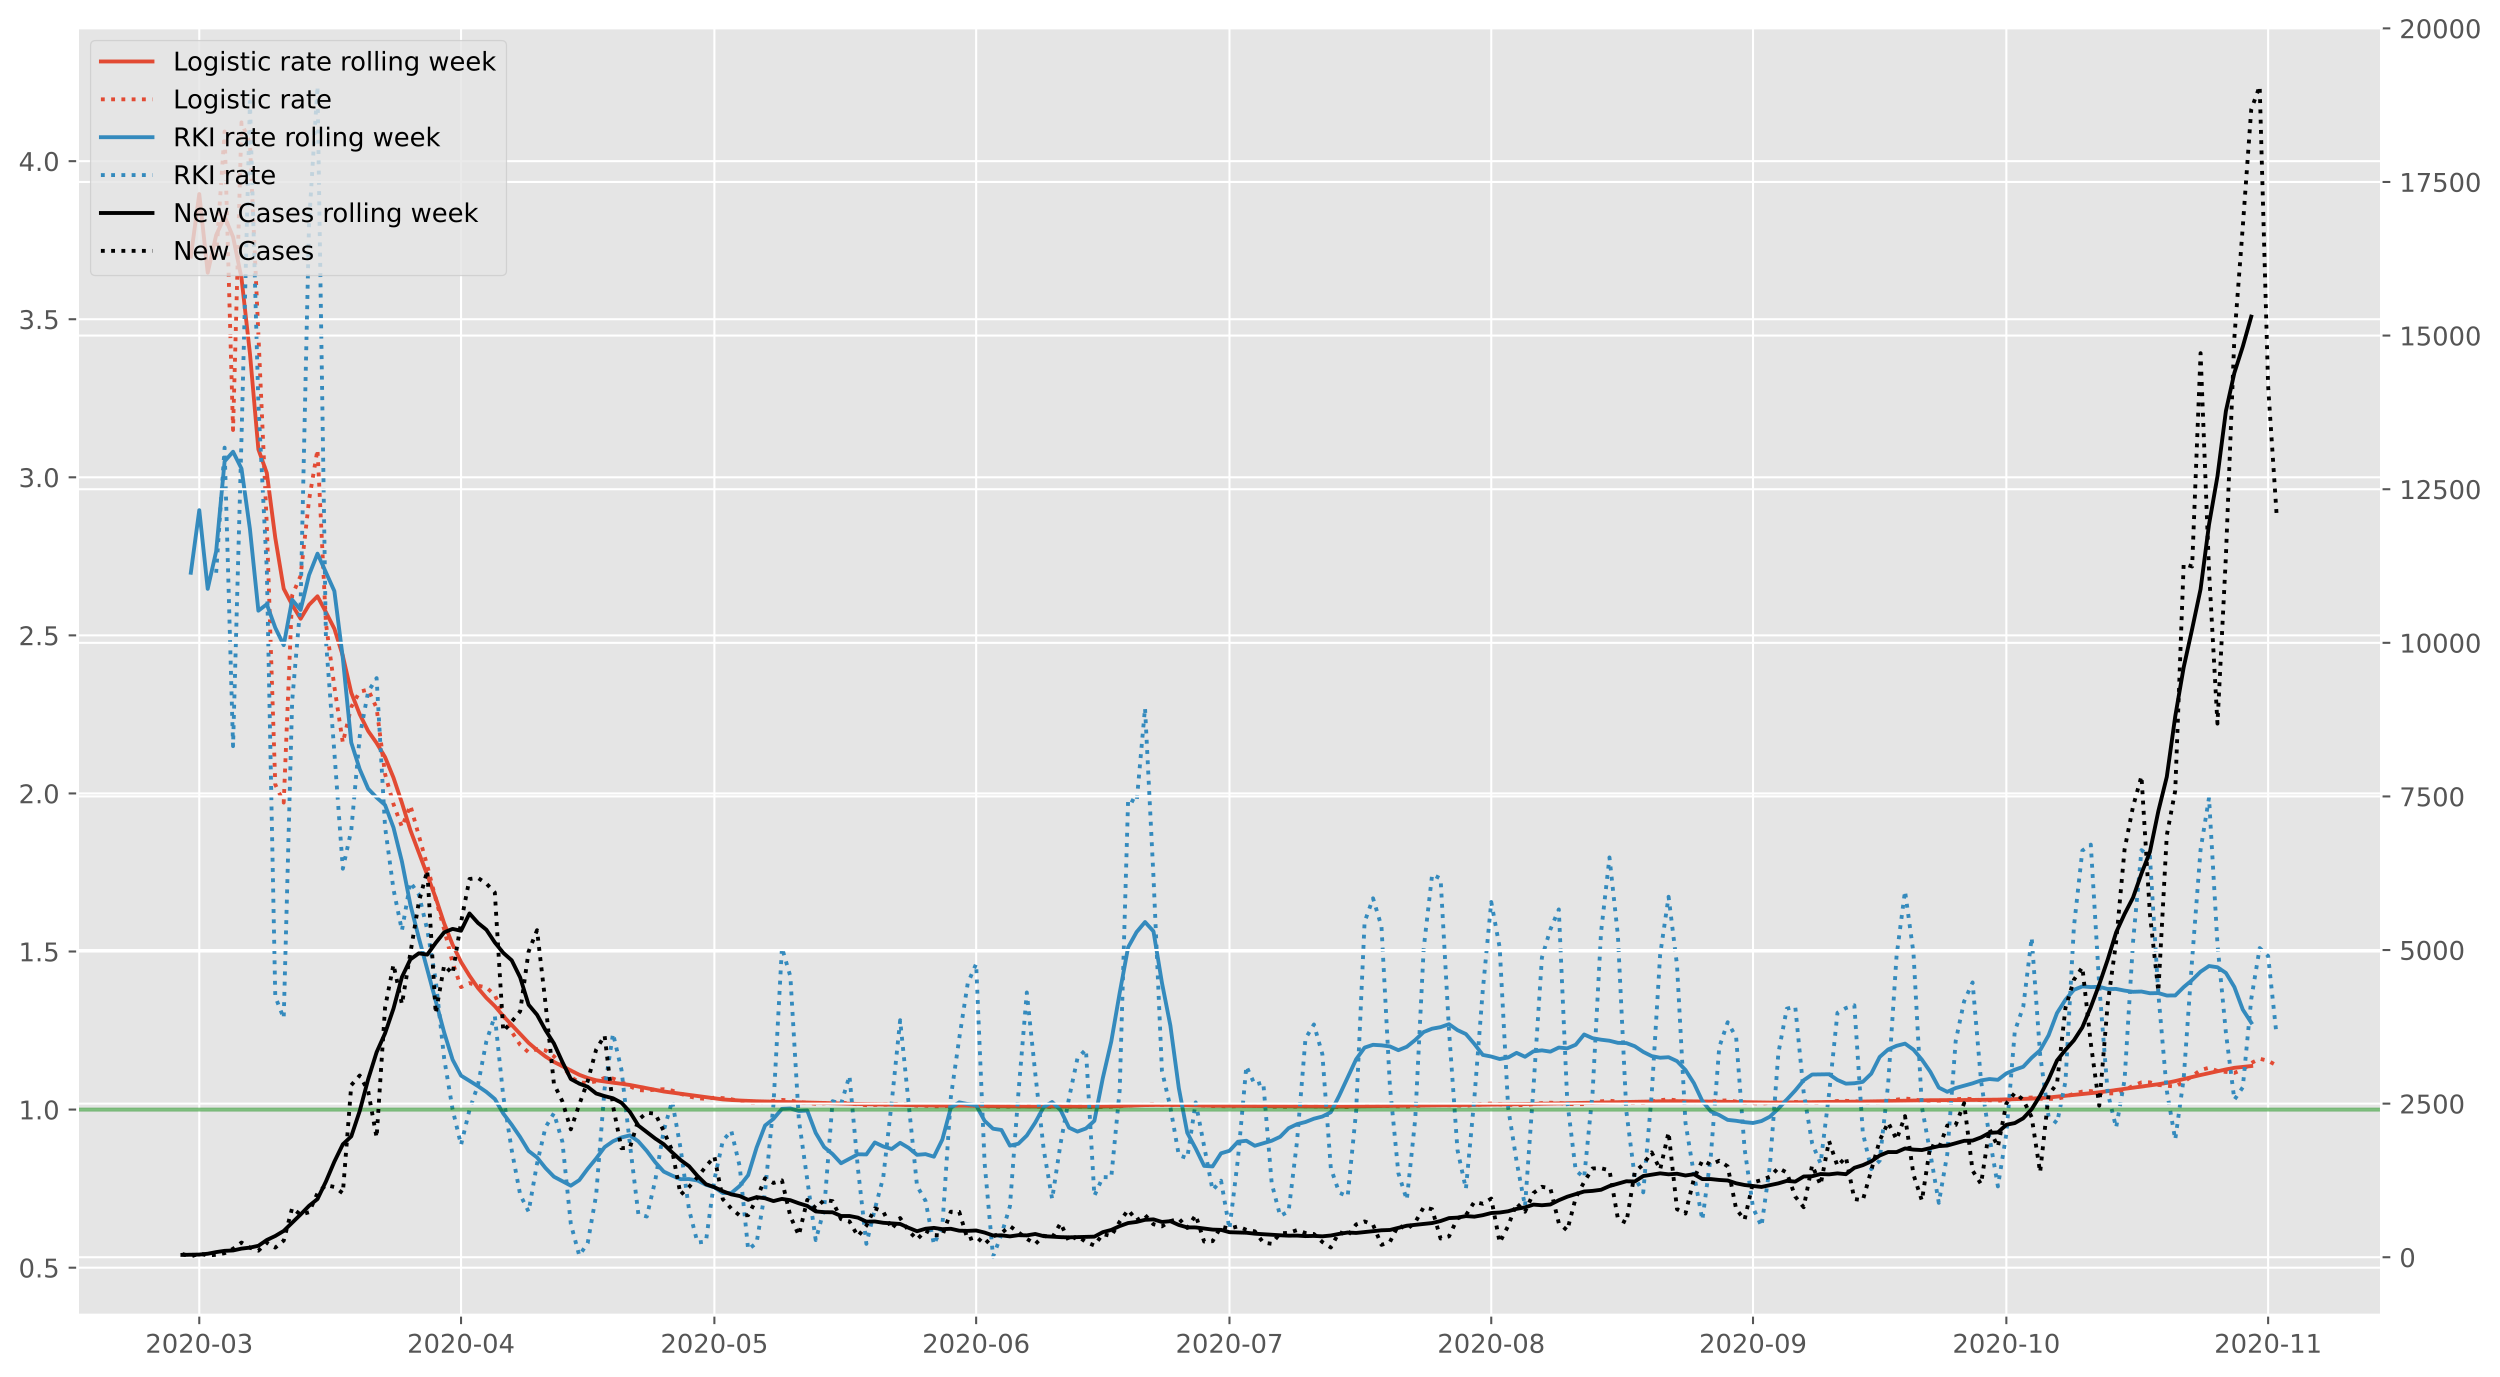 <?xml version="1.0" encoding="utf-8" standalone="no"?>
<!DOCTYPE svg PUBLIC "-//W3C//DTD SVG 1.1//EN"
  "http://www.w3.org/Graphics/SVG/1.1/DTD/svg11.dtd">
<!-- Created with matplotlib (https://matplotlib.org/) -->
<svg height="533.566pt" version="1.1" viewBox="0 0 968.916 533.566" width="968.916pt" xmlns="http://www.w3.org/2000/svg" xmlns:xlink="http://www.w3.org/1999/xlink">
 <defs>
  <style type="text/css">*{stroke-linecap:butt;stroke-linejoin:round;}</style>
 </defs>
 <g id="figure_1">
  <g id="patch_1">
   <path d="M 0 533.566 
L 968.916 533.566 
L 968.916 0 
L 0 0 
z
" style="fill:#ffffff;"/>
  </g>
  <g id="axes_1">
   <g id="patch_2">
    <path d="M 30.103 509.688 
L 922.903 509.688 
L 922.903 10.728 
L 30.103 10.728 
z
" style="fill:#e5e5e5;"/>
   </g>
   <g id="matplotlib.axis_1">
    <g id="xtick_1">
     <g id="line2d_1">
      <path clip-path="url(#p4b29a8ddf6)" d="M 77.23 509.688 
L 77.23 10.728 
" style="fill:none;stroke:#ffffff;stroke-linecap:square;stroke-width:0.8;"/>
     </g>
     <g id="line2d_2">
      <defs>
       <path d="M 0 0 
L 0 3.5 
" id="mdb75d74658" style="stroke:#555555;stroke-width:0.8;"/>
      </defs>
      <g>
       <use style="fill:#555555;stroke:#555555;stroke-width:0.8;" x="77.23" xlink:href="#mdb75d74658" y="509.688"/>
      </g>
     </g>
     <g id="text_1">
      <!-- 2020-03 -->
      <g style="fill:#555555;" transform="translate(56.339 524.286)scale(0.1 -0.1)">
       <defs>
        <path d="M 19.188 8.297 
L 53.609 8.297 
L 53.609 0 
L 7.328 0 
L 7.328 8.297 
Q 12.938 14.109 22.625 23.891 
Q 32.328 33.688 34.812 36.531 
Q 39.547 41.844 41.422 45.531 
Q 43.312 49.219 43.312 52.781 
Q 43.312 58.594 39.234 62.25 
Q 35.156 65.922 28.609 65.922 
Q 23.969 65.922 18.812 64.312 
Q 13.672 62.703 7.812 59.422 
L 7.812 69.391 
Q 13.766 71.781 18.938 73 
Q 24.125 74.219 28.422 74.219 
Q 39.75 74.219 46.484 68.547 
Q 53.219 62.891 53.219 53.422 
Q 53.219 48.922 51.531 44.891 
Q 49.859 40.875 45.406 35.406 
Q 44.188 33.984 37.641 27.219 
Q 31.109 20.453 19.188 8.297 
z
" id="DejaVuSans-50"/>
        <path d="M 31.781 66.406 
Q 24.172 66.406 20.328 58.906 
Q 16.5 51.422 16.5 36.375 
Q 16.5 21.391 20.328 13.891 
Q 24.172 6.391 31.781 6.391 
Q 39.453 6.391 43.281 13.891 
Q 47.125 21.391 47.125 36.375 
Q 47.125 51.422 43.281 58.906 
Q 39.453 66.406 31.781 66.406 
z
M 31.781 74.219 
Q 44.047 74.219 50.516 64.516 
Q 56.984 54.828 56.984 36.375 
Q 56.984 17.969 50.516 8.266 
Q 44.047 -1.422 31.781 -1.422 
Q 19.531 -1.422 13.062 8.266 
Q 6.594 17.969 6.594 36.375 
Q 6.594 54.828 13.062 64.516 
Q 19.531 74.219 31.781 74.219 
z
" id="DejaVuSans-48"/>
        <path d="M 4.891 31.391 
L 31.203 31.391 
L 31.203 23.391 
L 4.891 23.391 
z
" id="DejaVuSans-45"/>
        <path d="M 40.578 39.312 
Q 47.656 37.797 51.625 33 
Q 55.609 28.219 55.609 21.188 
Q 55.609 10.406 48.188 4.484 
Q 40.766 -1.422 27.094 -1.422 
Q 22.516 -1.422 17.656 -0.516 
Q 12.797 0.391 7.625 2.203 
L 7.625 11.719 
Q 11.719 9.328 16.594 8.109 
Q 21.484 6.891 26.812 6.891 
Q 36.078 6.891 40.938 10.547 
Q 45.797 14.203 45.797 21.188 
Q 45.797 27.641 41.281 31.266 
Q 36.766 34.906 28.719 34.906 
L 20.219 34.906 
L 20.219 43.016 
L 29.109 43.016 
Q 36.375 43.016 40.234 45.922 
Q 44.094 48.828 44.094 54.297 
Q 44.094 59.906 40.109 62.906 
Q 36.141 65.922 28.719 65.922 
Q 24.656 65.922 20.016 65.031 
Q 15.375 64.156 9.812 62.312 
L 9.812 71.094 
Q 15.438 72.656 20.344 73.438 
Q 25.25 74.219 29.594 74.219 
Q 40.828 74.219 47.359 69.109 
Q 53.906 64.016 53.906 55.328 
Q 53.906 49.266 50.438 45.094 
Q 46.969 40.922 40.578 39.312 
z
" id="DejaVuSans-51"/>
       </defs>
       <use xlink:href="#DejaVuSans-50"/>
       <use x="63.623" xlink:href="#DejaVuSans-48"/>
       <use x="127.246" xlink:href="#DejaVuSans-50"/>
       <use x="190.869" xlink:href="#DejaVuSans-48"/>
       <use x="254.492" xlink:href="#DejaVuSans-45"/>
       <use x="290.576" xlink:href="#DejaVuSans-48"/>
       <use x="354.199" xlink:href="#DejaVuSans-51"/>
      </g>
     </g>
    </g>
    <g id="xtick_2">
     <g id="line2d_3">
      <path clip-path="url(#p4b29a8ddf6)" d="M 178.685 509.688 
L 178.685 10.728 
" style="fill:none;stroke:#ffffff;stroke-linecap:square;stroke-width:0.8;"/>
     </g>
     <g id="line2d_4">
      <g>
       <use style="fill:#555555;stroke:#555555;stroke-width:0.8;" x="178.685" xlink:href="#mdb75d74658" y="509.688"/>
      </g>
     </g>
     <g id="text_2">
      <!-- 2020-04 -->
      <g style="fill:#555555;" transform="translate(157.794 524.286)scale(0.1 -0.1)">
       <defs>
        <path d="M 37.797 64.312 
L 12.891 25.391 
L 37.797 25.391 
z
M 35.203 72.906 
L 47.609 72.906 
L 47.609 25.391 
L 58.016 25.391 
L 58.016 17.188 
L 47.609 17.188 
L 47.609 0 
L 37.797 0 
L 37.797 17.188 
L 4.891 17.188 
L 4.891 26.703 
z
" id="DejaVuSans-52"/>
       </defs>
       <use xlink:href="#DejaVuSans-50"/>
       <use x="63.623" xlink:href="#DejaVuSans-48"/>
       <use x="127.246" xlink:href="#DejaVuSans-50"/>
       <use x="190.869" xlink:href="#DejaVuSans-48"/>
       <use x="254.492" xlink:href="#DejaVuSans-45"/>
       <use x="290.576" xlink:href="#DejaVuSans-48"/>
       <use x="354.199" xlink:href="#DejaVuSans-52"/>
      </g>
     </g>
    </g>
    <g id="xtick_3">
     <g id="line2d_5">
      <path clip-path="url(#p4b29a8ddf6)" d="M 276.867 509.688 
L 276.867 10.728 
" style="fill:none;stroke:#ffffff;stroke-linecap:square;stroke-width:0.8;"/>
     </g>
     <g id="line2d_6">
      <g>
       <use style="fill:#555555;stroke:#555555;stroke-width:0.8;" x="276.867" xlink:href="#mdb75d74658" y="509.688"/>
      </g>
     </g>
     <g id="text_3">
      <!-- 2020-05 -->
      <g style="fill:#555555;" transform="translate(255.975 524.286)scale(0.1 -0.1)">
       <defs>
        <path d="M 10.797 72.906 
L 49.516 72.906 
L 49.516 64.594 
L 19.828 64.594 
L 19.828 46.734 
Q 21.969 47.469 24.109 47.828 
Q 26.266 48.188 28.422 48.188 
Q 40.625 48.188 47.75 41.5 
Q 54.891 34.812 54.891 23.391 
Q 54.891 11.625 47.562 5.094 
Q 40.234 -1.422 26.906 -1.422 
Q 22.312 -1.422 17.547 -0.641 
Q 12.797 0.141 7.719 1.703 
L 7.719 11.625 
Q 12.109 9.234 16.797 8.062 
Q 21.484 6.891 26.703 6.891 
Q 35.156 6.891 40.078 11.328 
Q 45.016 15.766 45.016 23.391 
Q 45.016 31 40.078 35.438 
Q 35.156 39.891 26.703 39.891 
Q 22.75 39.891 18.812 39.016 
Q 14.891 38.141 10.797 36.281 
z
" id="DejaVuSans-53"/>
       </defs>
       <use xlink:href="#DejaVuSans-50"/>
       <use x="63.623" xlink:href="#DejaVuSans-48"/>
       <use x="127.246" xlink:href="#DejaVuSans-50"/>
       <use x="190.869" xlink:href="#DejaVuSans-48"/>
       <use x="254.492" xlink:href="#DejaVuSans-45"/>
       <use x="290.576" xlink:href="#DejaVuSans-48"/>
       <use x="354.199" xlink:href="#DejaVuSans-53"/>
      </g>
     </g>
    </g>
    <g id="xtick_4">
     <g id="line2d_7">
      <path clip-path="url(#p4b29a8ddf6)" d="M 378.321 509.688 
L 378.321 10.728 
" style="fill:none;stroke:#ffffff;stroke-linecap:square;stroke-width:0.8;"/>
     </g>
     <g id="line2d_8">
      <g>
       <use style="fill:#555555;stroke:#555555;stroke-width:0.8;" x="378.321" xlink:href="#mdb75d74658" y="509.688"/>
      </g>
     </g>
     <g id="text_4">
      <!-- 2020-06 -->
      <g style="fill:#555555;" transform="translate(357.43 524.286)scale(0.1 -0.1)">
       <defs>
        <path d="M 33.016 40.375 
Q 26.375 40.375 22.484 35.828 
Q 18.609 31.297 18.609 23.391 
Q 18.609 15.531 22.484 10.953 
Q 26.375 6.391 33.016 6.391 
Q 39.656 6.391 43.531 10.953 
Q 47.406 15.531 47.406 23.391 
Q 47.406 31.297 43.531 35.828 
Q 39.656 40.375 33.016 40.375 
z
M 52.594 71.297 
L 52.594 62.312 
Q 48.875 64.062 45.094 64.984 
Q 41.312 65.922 37.594 65.922 
Q 27.828 65.922 22.672 59.328 
Q 17.531 52.734 16.797 39.406 
Q 19.672 43.656 24.016 45.922 
Q 28.375 48.188 33.594 48.188 
Q 44.578 48.188 50.953 41.516 
Q 57.328 34.859 57.328 23.391 
Q 57.328 12.156 50.688 5.359 
Q 44.047 -1.422 33.016 -1.422 
Q 20.359 -1.422 13.672 8.266 
Q 6.984 17.969 6.984 36.375 
Q 6.984 53.656 15.188 63.938 
Q 23.391 74.219 37.203 74.219 
Q 40.922 74.219 44.703 73.484 
Q 48.484 72.75 52.594 71.297 
z
" id="DejaVuSans-54"/>
       </defs>
       <use xlink:href="#DejaVuSans-50"/>
       <use x="63.623" xlink:href="#DejaVuSans-48"/>
       <use x="127.246" xlink:href="#DejaVuSans-50"/>
       <use x="190.869" xlink:href="#DejaVuSans-48"/>
       <use x="254.492" xlink:href="#DejaVuSans-45"/>
       <use x="290.576" xlink:href="#DejaVuSans-48"/>
       <use x="354.199" xlink:href="#DejaVuSans-54"/>
      </g>
     </g>
    </g>
    <g id="xtick_5">
     <g id="line2d_9">
      <path clip-path="url(#p4b29a8ddf6)" d="M 476.503 509.688 
L 476.503 10.728 
" style="fill:none;stroke:#ffffff;stroke-linecap:square;stroke-width:0.8;"/>
     </g>
     <g id="line2d_10">
      <g>
       <use style="fill:#555555;stroke:#555555;stroke-width:0.8;" x="476.503" xlink:href="#mdb75d74658" y="509.688"/>
      </g>
     </g>
     <g id="text_5">
      <!-- 2020-07 -->
      <g style="fill:#555555;" transform="translate(455.612 524.286)scale(0.1 -0.1)">
       <defs>
        <path d="M 8.203 72.906 
L 55.078 72.906 
L 55.078 68.703 
L 28.609 0 
L 18.312 0 
L 43.219 64.594 
L 8.203 64.594 
z
" id="DejaVuSans-55"/>
       </defs>
       <use xlink:href="#DejaVuSans-50"/>
       <use x="63.623" xlink:href="#DejaVuSans-48"/>
       <use x="127.246" xlink:href="#DejaVuSans-50"/>
       <use x="190.869" xlink:href="#DejaVuSans-48"/>
       <use x="254.492" xlink:href="#DejaVuSans-45"/>
       <use x="290.576" xlink:href="#DejaVuSans-48"/>
       <use x="354.199" xlink:href="#DejaVuSans-55"/>
      </g>
     </g>
    </g>
    <g id="xtick_6">
     <g id="line2d_11">
      <path clip-path="url(#p4b29a8ddf6)" d="M 577.958 509.688 
L 577.958 10.728 
" style="fill:none;stroke:#ffffff;stroke-linecap:square;stroke-width:0.8;"/>
     </g>
     <g id="line2d_12">
      <g>
       <use style="fill:#555555;stroke:#555555;stroke-width:0.8;" x="577.958" xlink:href="#mdb75d74658" y="509.688"/>
      </g>
     </g>
     <g id="text_6">
      <!-- 2020-08 -->
      <g style="fill:#555555;" transform="translate(557.066 524.286)scale(0.1 -0.1)">
       <defs>
        <path d="M 31.781 34.625 
Q 24.75 34.625 20.719 30.859 
Q 16.703 27.094 16.703 20.516 
Q 16.703 13.922 20.719 10.156 
Q 24.75 6.391 31.781 6.391 
Q 38.812 6.391 42.859 10.172 
Q 46.922 13.969 46.922 20.516 
Q 46.922 27.094 42.891 30.859 
Q 38.875 34.625 31.781 34.625 
z
M 21.922 38.812 
Q 15.578 40.375 12.031 44.719 
Q 8.5 49.078 8.5 55.328 
Q 8.5 64.062 14.719 69.141 
Q 20.953 74.219 31.781 74.219 
Q 42.672 74.219 48.875 69.141 
Q 55.078 64.062 55.078 55.328 
Q 55.078 49.078 51.531 44.719 
Q 48 40.375 41.703 38.812 
Q 48.828 37.156 52.797 32.312 
Q 56.781 27.484 56.781 20.516 
Q 56.781 9.906 50.312 4.234 
Q 43.844 -1.422 31.781 -1.422 
Q 19.734 -1.422 13.25 4.234 
Q 6.781 9.906 6.781 20.516 
Q 6.781 27.484 10.781 32.312 
Q 14.797 37.156 21.922 38.812 
z
M 18.312 54.391 
Q 18.312 48.734 21.844 45.562 
Q 25.391 42.391 31.781 42.391 
Q 38.141 42.391 41.719 45.562 
Q 45.312 48.734 45.312 54.391 
Q 45.312 60.062 41.719 63.234 
Q 38.141 66.406 31.781 66.406 
Q 25.391 66.406 21.844 63.234 
Q 18.312 60.062 18.312 54.391 
z
" id="DejaVuSans-56"/>
       </defs>
       <use xlink:href="#DejaVuSans-50"/>
       <use x="63.623" xlink:href="#DejaVuSans-48"/>
       <use x="127.246" xlink:href="#DejaVuSans-50"/>
       <use x="190.869" xlink:href="#DejaVuSans-48"/>
       <use x="254.492" xlink:href="#DejaVuSans-45"/>
       <use x="290.576" xlink:href="#DejaVuSans-48"/>
       <use x="354.199" xlink:href="#DejaVuSans-56"/>
      </g>
     </g>
    </g>
    <g id="xtick_7">
     <g id="line2d_13">
      <path clip-path="url(#p4b29a8ddf6)" d="M 679.412 509.688 
L 679.412 10.728 
" style="fill:none;stroke:#ffffff;stroke-linecap:square;stroke-width:0.8;"/>
     </g>
     <g id="line2d_14">
      <g>
       <use style="fill:#555555;stroke:#555555;stroke-width:0.8;" x="679.412" xlink:href="#mdb75d74658" y="509.688"/>
      </g>
     </g>
     <g id="text_7">
      <!-- 2020-09 -->
      <g style="fill:#555555;" transform="translate(658.521 524.286)scale(0.1 -0.1)">
       <defs>
        <path d="M 10.984 1.516 
L 10.984 10.5 
Q 14.703 8.734 18.5 7.812 
Q 22.312 6.891 25.984 6.891 
Q 35.75 6.891 40.891 13.453 
Q 46.047 20.016 46.781 33.406 
Q 43.953 29.203 39.594 26.953 
Q 35.25 24.703 29.984 24.703 
Q 19.047 24.703 12.672 31.312 
Q 6.297 37.938 6.297 49.422 
Q 6.297 60.641 12.938 67.422 
Q 19.578 74.219 30.609 74.219 
Q 43.266 74.219 49.922 64.516 
Q 56.594 54.828 56.594 36.375 
Q 56.594 19.141 48.406 8.859 
Q 40.234 -1.422 26.422 -1.422 
Q 22.703 -1.422 18.891 -0.688 
Q 15.094 0.047 10.984 1.516 
z
M 30.609 32.422 
Q 37.25 32.422 41.125 36.953 
Q 45.016 41.5 45.016 49.422 
Q 45.016 57.281 41.125 61.844 
Q 37.25 66.406 30.609 66.406 
Q 23.969 66.406 20.094 61.844 
Q 16.219 57.281 16.219 49.422 
Q 16.219 41.5 20.094 36.953 
Q 23.969 32.422 30.609 32.422 
z
" id="DejaVuSans-57"/>
       </defs>
       <use xlink:href="#DejaVuSans-50"/>
       <use x="63.623" xlink:href="#DejaVuSans-48"/>
       <use x="127.246" xlink:href="#DejaVuSans-50"/>
       <use x="190.869" xlink:href="#DejaVuSans-48"/>
       <use x="254.492" xlink:href="#DejaVuSans-45"/>
       <use x="290.576" xlink:href="#DejaVuSans-48"/>
       <use x="354.199" xlink:href="#DejaVuSans-57"/>
      </g>
     </g>
    </g>
    <g id="xtick_8">
     <g id="line2d_15">
      <path clip-path="url(#p4b29a8ddf6)" d="M 777.594 509.688 
L 777.594 10.728 
" style="fill:none;stroke:#ffffff;stroke-linecap:square;stroke-width:0.8;"/>
     </g>
     <g id="line2d_16">
      <g>
       <use style="fill:#555555;stroke:#555555;stroke-width:0.8;" x="777.594" xlink:href="#mdb75d74658" y="509.688"/>
      </g>
     </g>
     <g id="text_8">
      <!-- 2020-10 -->
      <g style="fill:#555555;" transform="translate(756.703 524.286)scale(0.1 -0.1)">
       <defs>
        <path d="M 12.406 8.297 
L 28.516 8.297 
L 28.516 63.922 
L 10.984 60.406 
L 10.984 69.391 
L 28.422 72.906 
L 38.281 72.906 
L 38.281 8.297 
L 54.391 8.297 
L 54.391 0 
L 12.406 0 
z
" id="DejaVuSans-49"/>
       </defs>
       <use xlink:href="#DejaVuSans-50"/>
       <use x="63.623" xlink:href="#DejaVuSans-48"/>
       <use x="127.246" xlink:href="#DejaVuSans-50"/>
       <use x="190.869" xlink:href="#DejaVuSans-48"/>
       <use x="254.492" xlink:href="#DejaVuSans-45"/>
       <use x="290.576" xlink:href="#DejaVuSans-49"/>
       <use x="354.199" xlink:href="#DejaVuSans-48"/>
      </g>
     </g>
    </g>
    <g id="xtick_9">
     <g id="line2d_17">
      <path clip-path="url(#p4b29a8ddf6)" d="M 879.049 509.688 
L 879.049 10.728 
" style="fill:none;stroke:#ffffff;stroke-linecap:square;stroke-width:0.8;"/>
     </g>
     <g id="line2d_18">
      <g>
       <use style="fill:#555555;stroke:#555555;stroke-width:0.8;" x="879.049" xlink:href="#mdb75d74658" y="509.688"/>
      </g>
     </g>
     <g id="text_9">
      <!-- 2020-11 -->
      <g style="fill:#555555;" transform="translate(858.157 524.286)scale(0.1 -0.1)">
       <use xlink:href="#DejaVuSans-50"/>
       <use x="63.623" xlink:href="#DejaVuSans-48"/>
       <use x="127.246" xlink:href="#DejaVuSans-50"/>
       <use x="190.869" xlink:href="#DejaVuSans-48"/>
       <use x="254.492" xlink:href="#DejaVuSans-45"/>
       <use x="290.576" xlink:href="#DejaVuSans-49"/>
       <use x="354.199" xlink:href="#DejaVuSans-49"/>
      </g>
     </g>
    </g>
   </g>
   <g id="matplotlib.axis_2">
    <g id="ytick_1">
     <g id="line2d_19">
      <path clip-path="url(#p4b29a8ddf6)" d="M 30.103 491.308 
L 922.903 491.308 
" style="fill:none;stroke:#ffffff;stroke-linecap:square;stroke-width:0.8;"/>
     </g>
     <g id="line2d_20">
      <defs>
       <path d="M 0 0 
L -3.5 0 
" id="md2368055a6" style="stroke:#555555;stroke-width:0.8;"/>
      </defs>
      <g>
       <use style="fill:#555555;stroke:#555555;stroke-width:0.8;" x="30.103" xlink:href="#md2368055a6" y="491.308"/>
      </g>
     </g>
     <g id="text_10">
      <!-- 0.5 -->
      <g style="fill:#555555;" transform="translate(7.2 495.107)scale(0.1 -0.1)">
       <defs>
        <path d="M 10.688 12.406 
L 21 12.406 
L 21 0 
L 10.688 0 
z
" id="DejaVuSans-46"/>
       </defs>
       <use xlink:href="#DejaVuSans-48"/>
       <use x="63.623" xlink:href="#DejaVuSans-46"/>
       <use x="95.41" xlink:href="#DejaVuSans-53"/>
      </g>
     </g>
    </g>
    <g id="ytick_2">
     <g id="line2d_21">
      <path clip-path="url(#p4b29a8ddf6)" d="M 30.103 430.043 
L 922.903 430.043 
" style="fill:none;stroke:#ffffff;stroke-linecap:square;stroke-width:0.8;"/>
     </g>
     <g id="line2d_22">
      <g>
       <use style="fill:#555555;stroke:#555555;stroke-width:0.8;" x="30.103" xlink:href="#md2368055a6" y="430.043"/>
      </g>
     </g>
     <g id="text_11">
      <!-- 1.0 -->
      <g style="fill:#555555;" transform="translate(7.2 433.842)scale(0.1 -0.1)">
       <use xlink:href="#DejaVuSans-49"/>
       <use x="63.623" xlink:href="#DejaVuSans-46"/>
       <use x="95.41" xlink:href="#DejaVuSans-48"/>
      </g>
     </g>
    </g>
    <g id="ytick_3">
     <g id="line2d_23">
      <path clip-path="url(#p4b29a8ddf6)" d="M 30.103 368.778 
L 922.903 368.778 
" style="fill:none;stroke:#ffffff;stroke-linecap:square;stroke-width:0.8;"/>
     </g>
     <g id="line2d_24">
      <g>
       <use style="fill:#555555;stroke:#555555;stroke-width:0.8;" x="30.103" xlink:href="#md2368055a6" y="368.778"/>
      </g>
     </g>
     <g id="text_12">
      <!-- 1.5 -->
      <g style="fill:#555555;" transform="translate(7.2 372.577)scale(0.1 -0.1)">
       <use xlink:href="#DejaVuSans-49"/>
       <use x="63.623" xlink:href="#DejaVuSans-46"/>
       <use x="95.41" xlink:href="#DejaVuSans-53"/>
      </g>
     </g>
    </g>
    <g id="ytick_4">
     <g id="line2d_25">
      <path clip-path="url(#p4b29a8ddf6)" d="M 30.103 307.513 
L 922.903 307.513 
" style="fill:none;stroke:#ffffff;stroke-linecap:square;stroke-width:0.8;"/>
     </g>
     <g id="line2d_26">
      <g>
       <use style="fill:#555555;stroke:#555555;stroke-width:0.8;" x="30.103" xlink:href="#md2368055a6" y="307.513"/>
      </g>
     </g>
     <g id="text_13">
      <!-- 2.0 -->
      <g style="fill:#555555;" transform="translate(7.2 311.312)scale(0.1 -0.1)">
       <use xlink:href="#DejaVuSans-50"/>
       <use x="63.623" xlink:href="#DejaVuSans-46"/>
       <use x="95.41" xlink:href="#DejaVuSans-48"/>
      </g>
     </g>
    </g>
    <g id="ytick_5">
     <g id="line2d_27">
      <path clip-path="url(#p4b29a8ddf6)" d="M 30.103 246.248 
L 922.903 246.248 
" style="fill:none;stroke:#ffffff;stroke-linecap:square;stroke-width:0.8;"/>
     </g>
     <g id="line2d_28">
      <g>
       <use style="fill:#555555;stroke:#555555;stroke-width:0.8;" x="30.103" xlink:href="#md2368055a6" y="246.248"/>
      </g>
     </g>
     <g id="text_14">
      <!-- 2.5 -->
      <g style="fill:#555555;" transform="translate(7.2 250.047)scale(0.1 -0.1)">
       <use xlink:href="#DejaVuSans-50"/>
       <use x="63.623" xlink:href="#DejaVuSans-46"/>
       <use x="95.41" xlink:href="#DejaVuSans-53"/>
      </g>
     </g>
    </g>
    <g id="ytick_6">
     <g id="line2d_29">
      <path clip-path="url(#p4b29a8ddf6)" d="M 30.103 184.983 
L 922.903 184.983 
" style="fill:none;stroke:#ffffff;stroke-linecap:square;stroke-width:0.8;"/>
     </g>
     <g id="line2d_30">
      <g>
       <use style="fill:#555555;stroke:#555555;stroke-width:0.8;" x="30.103" xlink:href="#md2368055a6" y="184.983"/>
      </g>
     </g>
     <g id="text_15">
      <!-- 3.0 -->
      <g style="fill:#555555;" transform="translate(7.2 188.782)scale(0.1 -0.1)">
       <use xlink:href="#DejaVuSans-51"/>
       <use x="63.623" xlink:href="#DejaVuSans-46"/>
       <use x="95.41" xlink:href="#DejaVuSans-48"/>
      </g>
     </g>
    </g>
    <g id="ytick_7">
     <g id="line2d_31">
      <path clip-path="url(#p4b29a8ddf6)" d="M 30.103 123.718 
L 922.903 123.718 
" style="fill:none;stroke:#ffffff;stroke-linecap:square;stroke-width:0.8;"/>
     </g>
     <g id="line2d_32">
      <g>
       <use style="fill:#555555;stroke:#555555;stroke-width:0.8;" x="30.103" xlink:href="#md2368055a6" y="123.718"/>
      </g>
     </g>
     <g id="text_16">
      <!-- 3.5 -->
      <g style="fill:#555555;" transform="translate(7.2 127.517)scale(0.1 -0.1)">
       <use xlink:href="#DejaVuSans-51"/>
       <use x="63.623" xlink:href="#DejaVuSans-46"/>
       <use x="95.41" xlink:href="#DejaVuSans-53"/>
      </g>
     </g>
    </g>
    <g id="ytick_8">
     <g id="line2d_33">
      <path clip-path="url(#p4b29a8ddf6)" d="M 30.103 62.453 
L 922.903 62.453 
" style="fill:none;stroke:#ffffff;stroke-linecap:square;stroke-width:0.8;"/>
     </g>
     <g id="line2d_34">
      <g>
       <use style="fill:#555555;stroke:#555555;stroke-width:0.8;" x="30.103" xlink:href="#md2368055a6" y="62.453"/>
      </g>
     </g>
     <g id="text_17">
      <!-- 4.0 -->
      <g style="fill:#555555;" transform="translate(7.2 66.252)scale(0.1 -0.1)">
       <use xlink:href="#DejaVuSans-52"/>
       <use x="63.623" xlink:href="#DejaVuSans-46"/>
       <use x="95.41" xlink:href="#DejaVuSans-48"/>
      </g>
     </g>
    </g>
   </g>
   <g id="line2d_35">
    <path clip-path="url(#p4b29a8ddf6)" d="M 73.958 99.443 
L 77.23 75.204 
L 80.503 105.687 
L 83.776 91.123 
L 87.049 84.013 
L 90.321 91.8 
L 93.594 107.781 
L 96.867 137.012 
L 100.139 174.168 
L 103.412 183.326 
L 106.685 208.431 
L 109.958 228.173 
L 113.23 234.392 
L 116.503 239.812 
L 119.776 234.405 
L 123.049 231.092 
L 126.321 237.268 
L 129.594 243.686 
L 132.867 254.184 
L 136.139 268.488 
L 139.412 276.825 
L 142.685 283.32 
L 145.958 287.979 
L 149.23 293.43 
L 152.503 301.412 
L 155.776 311.166 
L 159.049 321.745 
L 165.594 339.121 
L 168.867 347.99 
L 172.139 357.83 
L 175.412 366.124 
L 178.685 372.86 
L 181.958 378.171 
L 185.23 382.925 
L 188.503 386.751 
L 191.776 389.95 
L 195.049 393.783 
L 204.867 404.175 
L 208.139 406.979 
L 211.412 409.478 
L 214.685 411.557 
L 224.503 416.556 
L 227.776 417.788 
L 231.049 418.675 
L 237.594 419.618 
L 244.139 420.502 
L 257.23 423.018 
L 280.139 426.094 
L 286.685 426.527 
L 293.23 426.809 
L 319.412 427.471 
L 335.776 427.961 
L 365.23 428.524 
L 375.049 428.557 
L 388.139 428.726 
L 397.958 428.823 
L 411.049 428.847 
L 424.139 428.894 
L 433.958 428.65 
L 443.776 428.293 
L 450.321 428.216 
L 456.867 428.271 
L 469.958 428.55 
L 519.049 428.868 
L 561.594 428.339 
L 584.503 428.032 
L 613.958 427.434 
L 643.412 426.833 
L 649.958 426.772 
L 666.321 426.99 
L 685.958 427.32 
L 695.776 427.247 
L 712.139 427.036 
L 721.958 426.933 
L 748.139 426.406 
L 761.23 426.335 
L 774.321 426.18 
L 787.412 425.791 
L 793.958 425.35 
L 807.049 424.008 
L 813.594 423.342 
L 836.503 420.209 
L 839.776 419.68 
L 843.049 418.994 
L 852.867 416.636 
L 862.685 414.477 
L 865.958 413.852 
L 872.503 413.159 
L 872.503 413.159 
" style="fill:none;stroke:#e24a33;stroke-linecap:square;stroke-width:1.5;"/>
   </g>
   <g id="line2d_36">
    <path clip-path="url(#p4b29a8ddf6)" d="M 83.776 99.443 
L 87.049 50.965 
L 90.321 166.651 
L 93.594 47.432 
L 96.867 55.575 
L 103.412 203.667 
L 106.685 304.06 
L 109.958 311.056 
L 113.23 230.758 
L 116.503 223.168 
L 119.776 193.77 
L 123.049 174.263 
L 126.321 241.61 
L 129.594 266.206 
L 132.867 287.87 
L 136.139 273.99 
L 139.412 268.096 
L 142.685 267.25 
L 145.958 274.394 
L 149.23 299.971 
L 152.503 311.669 
L 155.776 320.483 
L 159.049 312.147 
L 165.594 335.533 
L 168.867 348.446 
L 172.139 360.182 
L 175.412 373.088 
L 178.685 382.568 
L 181.958 381.025 
L 185.23 382.028 
L 188.503 382.686 
L 191.776 385.622 
L 195.049 393.456 
L 198.321 399.871 
L 201.594 404.964 
L 204.867 407.855 
L 208.139 406.582 
L 211.412 407.107 
L 214.685 409.388 
L 217.958 413.086 
L 221.23 417.367 
L 224.503 419.517 
L 227.776 419.709 
L 231.049 419.074 
L 234.321 417.752 
L 237.594 418.011 
L 240.867 419.293 
L 244.139 421.017 
L 247.412 422.468 
L 250.685 422.687 
L 253.958 422.287 
L 257.23 422.147 
L 260.503 422.682 
L 263.776 423.898 
L 267.049 424.961 
L 270.321 425.628 
L 273.594 425.878 
L 276.867 425.412 
L 280.139 425.598 
L 283.412 426.029 
L 289.958 427.436 
L 293.23 427.447 
L 303.049 426.286 
L 306.321 426.513 
L 309.594 427.222 
L 312.867 427.441 
L 316.139 427.787 
L 319.412 427.601 
L 322.685 427.202 
L 329.23 427.604 
L 332.503 428.036 
L 335.776 428.327 
L 348.867 427.934 
L 355.412 428.519 
L 358.685 428.541 
L 361.958 428.735 
L 365.23 428.79 
L 371.776 428.273 
L 378.321 428.344 
L 384.867 428.979 
L 397.958 428.69 
L 407.776 428.98 
L 411.049 428.812 
L 420.867 428.834 
L 424.139 429.077 
L 433.958 428.782 
L 437.23 428.402 
L 447.049 428.068 
L 450.321 428.248 
L 463.412 428.229 
L 469.958 428.683 
L 473.23 428.672 
L 476.503 428.815 
L 483.049 428.544 
L 489.594 428.739 
L 492.867 428.92 
L 499.412 428.973 
L 505.958 428.737 
L 512.503 428.84 
L 515.776 429.018 
L 522.321 429.025 
L 532.139 428.518 
L 545.23 428.875 
L 548.503 428.652 
L 551.776 428.308 
L 555.049 428.154 
L 568.139 428.564 
L 574.685 427.893 
L 577.958 427.706 
L 584.503 428.214 
L 587.776 428.214 
L 591.049 428.345 
L 597.594 427.506 
L 600.867 427.373 
L 604.139 427.488 
L 607.412 427.848 
L 610.685 427.96 
L 613.958 427.908 
L 620.503 426.835 
L 623.776 426.592 
L 627.049 426.946 
L 630.321 427.455 
L 636.867 427.46 
L 640.139 426.871 
L 643.412 426.402 
L 646.685 426.069 
L 649.958 426.485 
L 653.23 427.042 
L 656.503 427.136 
L 659.776 427.398 
L 666.321 426.577 
L 669.594 426.486 
L 676.139 427.395 
L 682.685 427.713 
L 685.958 427.451 
L 689.23 427.028 
L 692.503 426.959 
L 695.776 427.106 
L 699.049 427.366 
L 702.321 427.354 
L 705.594 427.465 
L 708.867 427.027 
L 712.139 426.706 
L 715.412 426.658 
L 718.685 426.781 
L 721.958 427.264 
L 725.23 427.312 
L 728.503 427.196 
L 731.776 426.613 
L 738.321 425.754 
L 741.594 426.039 
L 744.867 426.653 
L 748.139 426.715 
L 751.412 426.977 
L 754.685 426.627 
L 757.958 426.08 
L 761.23 425.793 
L 764.503 425.975 
L 767.776 426.42 
L 771.049 426.47 
L 774.321 426.802 
L 777.594 426.341 
L 780.867 425.715 
L 787.412 425.356 
L 790.685 425.861 
L 793.958 425.905 
L 797.23 425.823 
L 800.503 425.117 
L 803.776 423.854 
L 807.049 423.055 
L 810.321 422.848 
L 813.594 423.561 
L 816.867 423.794 
L 820.139 423.714 
L 823.412 422.57 
L 826.685 420.779 
L 829.958 419.498 
L 833.23 419.476 
L 836.503 420.495 
L 843.049 421.098 
L 846.321 419.281 
L 849.594 417.071 
L 852.867 414.701 
L 856.139 413.825 
L 859.412 415.074 
L 865.958 415.802 
L 869.23 414.531 
L 872.503 412 
L 875.776 410.324 
L 879.049 411.122 
L 882.321 412.927 
L 882.321 412.927 
" style="fill:none;stroke:#e24a33;stroke-dasharray:1.5,2.475;stroke-dashoffset:0;stroke-width:1.5;"/>
   </g>
   <g id="line2d_37">
    <path clip-path="url(#p4b29a8ddf6)" d="M 73.958 221.973 
L 77.23 197.735 
L 80.503 228.217 
L 83.776 213.654 
L 87.049 178.786 
L 90.321 175.075 
L 93.594 181.62 
L 96.867 205.087 
L 100.139 236.681 
L 103.412 234.186 
L 106.685 243.295 
L 109.958 250.037 
L 113.23 232.45 
L 116.503 236.365 
L 119.776 222.86 
L 123.049 214.579 
L 129.594 229.106 
L 132.867 255.043 
L 136.139 287.816 
L 139.412 298.12 
L 142.685 305.689 
L 145.958 309.108 
L 149.23 311.988 
L 152.503 320.748 
L 155.776 333.931 
L 159.049 350.649 
L 162.321 363.481 
L 172.139 400.138 
L 175.412 410.695 
L 178.685 416.87 
L 185.23 420.939 
L 188.503 423.189 
L 191.776 425.939 
L 195.049 431.574 
L 198.321 435.918 
L 201.594 440.682 
L 204.867 446.067 
L 208.139 448.59 
L 211.412 452.681 
L 214.685 456.054 
L 221.23 459.527 
L 224.503 457.383 
L 227.776 452.974 
L 231.049 449.001 
L 234.321 444.589 
L 237.594 442.306 
L 240.867 440.839 
L 244.139 440.029 
L 247.412 442.365 
L 250.685 446.095 
L 253.958 450.444 
L 257.23 454.063 
L 260.503 455.631 
L 263.776 457.011 
L 267.049 456.969 
L 270.321 457.523 
L 273.594 459.173 
L 276.867 460.165 
L 280.139 462.372 
L 283.412 462.387 
L 286.685 459.63 
L 289.958 455.457 
L 293.23 444.762 
L 296.503 436.221 
L 299.776 433.617 
L 303.049 429.762 
L 306.321 429.607 
L 309.594 430.58 
L 312.867 430.41 
L 316.139 439.071 
L 319.412 444.574 
L 322.685 447.296 
L 325.958 450.838 
L 332.503 447.359 
L 335.776 447.421 
L 339.049 442.776 
L 342.321 444.338 
L 345.594 445.304 
L 348.867 442.917 
L 352.139 444.865 
L 355.412 447.572 
L 358.685 447.304 
L 361.958 448.303 
L 365.23 441.626 
L 368.503 429.328 
L 371.776 427.23 
L 375.049 427.902 
L 378.321 428.361 
L 381.594 434.391 
L 384.867 437.45 
L 388.139 437.947 
L 391.412 444.01 
L 394.685 443.274 
L 397.958 440.09 
L 401.23 435.052 
L 404.503 429.059 
L 407.776 427.102 
L 411.049 430.259 
L 414.321 437.041 
L 417.594 438.564 
L 420.867 437.361 
L 424.139 434.408 
L 427.412 417.826 
L 430.685 403.681 
L 433.958 384.776 
L 437.23 367.121 
L 440.503 361.233 
L 443.776 357.344 
L 447.049 360.954 
L 450.321 380.858 
L 453.594 397.453 
L 456.867 421.684 
L 460.139 439.023 
L 463.412 445.112 
L 466.685 451.859 
L 469.958 452.072 
L 473.23 446.983 
L 476.503 446.004 
L 479.776 442.495 
L 483.049 442.116 
L 486.321 444.063 
L 492.867 442.116 
L 496.139 440.586 
L 499.412 437.249 
L 502.685 435.696 
L 505.958 434.856 
L 509.23 433.575 
L 512.503 432.733 
L 515.776 431.056 
L 519.049 424.606 
L 525.594 410.542 
L 528.867 406.016 
L 532.139 404.933 
L 535.412 405.13 
L 538.685 405.558 
L 541.958 407.016 
L 545.23 405.697 
L 548.503 403.047 
L 551.776 399.972 
L 555.049 398.685 
L 558.321 398.08 
L 561.594 396.937 
L 564.867 399.239 
L 568.139 400.763 
L 571.412 404.591 
L 574.685 408.85 
L 577.958 409.484 
L 581.23 410.441 
L 584.503 409.85 
L 587.776 408.055 
L 591.049 409.573 
L 594.321 407.456 
L 597.594 407.084 
L 600.867 407.583 
L 604.139 406 
L 607.412 406.298 
L 610.685 404.913 
L 613.958 400.925 
L 617.23 402.38 
L 620.503 402.953 
L 623.776 403.355 
L 627.049 404.174 
L 630.321 404.266 
L 633.594 405.496 
L 636.867 407.674 
L 640.139 409.317 
L 643.412 409.943 
L 646.685 409.74 
L 649.958 411.268 
L 653.23 414.681 
L 656.503 419.8 
L 659.776 426.747 
L 663.049 430.726 
L 666.321 432.165 
L 669.594 434.029 
L 672.867 434.381 
L 676.139 434.901 
L 679.412 435.234 
L 682.685 434.485 
L 685.958 432.787 
L 689.23 429.675 
L 695.776 422.638 
L 699.049 418.679 
L 702.321 416.444 
L 708.867 416.338 
L 712.139 418.561 
L 715.412 419.988 
L 718.685 419.83 
L 721.958 419.29 
L 725.23 416.125 
L 728.503 409.646 
L 731.776 406.745 
L 735.049 405.331 
L 738.321 404.474 
L 741.594 406.809 
L 744.867 410.682 
L 748.139 415.407 
L 751.412 421.513 
L 754.685 423.148 
L 757.958 421.69 
L 764.503 419.869 
L 767.776 418.737 
L 771.049 418.194 
L 774.321 418.502 
L 777.594 416.023 
L 780.867 414.584 
L 784.139 413.443 
L 787.412 409.94 
L 790.685 407.042 
L 793.958 401.263 
L 797.23 392.612 
L 800.503 387.462 
L 803.776 383.629 
L 807.049 382.305 
L 810.321 382.552 
L 813.594 382.456 
L 816.867 383.311 
L 820.139 383.283 
L 823.412 383.925 
L 826.685 384.389 
L 829.958 384.284 
L 833.23 384.949 
L 836.503 384.882 
L 839.776 385.829 
L 843.049 385.808 
L 846.321 382.57 
L 849.594 379.812 
L 852.867 376.6 
L 856.139 374.392 
L 859.412 374.875 
L 862.685 377.076 
L 865.958 382.52 
L 869.23 391.285 
L 872.503 396.333 
L 872.503 396.333 
" style="fill:none;stroke:#348abd;stroke-linecap:square;stroke-width:1.5;"/>
   </g>
   <g id="line2d_38">
    <path clip-path="url(#p4b29a8ddf6)" d="M 83.776 221.973 
L 87.049 173.496 
L 90.321 289.182 
L 93.594 169.963 
L 96.867 39.318 
L 100.139 156.516 
L 103.412 220.889 
L 106.685 386.246 
L 109.958 394.655 
L 113.23 271.711 
L 116.503 233.73 
L 119.776 86.511 
L 123.049 33.408 
L 126.321 248.294 
L 129.594 291.711 
L 132.867 336.687 
L 136.139 321.785 
L 139.412 285.348 
L 142.685 268.066 
L 145.958 262.82 
L 149.23 320.42 
L 152.503 344.696 
L 155.776 360.619 
L 159.049 341.947 
L 162.321 346.666 
L 165.594 360.347 
L 168.867 379.845 
L 172.139 410.244 
L 175.412 429.987 
L 178.685 443.73 
L 181.958 430.148 
L 185.23 420.566 
L 188.503 403.57 
L 191.776 393.748 
L 195.049 424.821 
L 198.321 445.738 
L 201.594 462.98 
L 204.867 469.598 
L 208.139 450.97 
L 211.412 436.92 
L 214.685 431.44 
L 217.958 442.483 
L 221.23 474.375 
L 224.503 486.592 
L 227.776 481.751 
L 231.049 463.128 
L 234.321 421.912 
L 237.594 400.577 
L 240.867 414.67 
L 244.139 443.493 
L 247.412 470.612 
L 250.685 471.48 
L 253.958 457.46 
L 257.23 438.265 
L 260.503 426.688 
L 263.776 445.109 
L 267.049 468.823 
L 270.321 481.587 
L 273.594 481.144 
L 276.867 457.165 
L 280.139 442.144 
L 283.412 438.238 
L 286.685 452.051 
L 289.958 484.273 
L 293.23 481.695 
L 296.503 461.843 
L 299.776 427.959 
L 303.049 367.277 
L 306.321 378.449 
L 309.594 433.826 
L 316.139 480.612 
L 319.412 468.655 
L 322.685 426.772 
L 325.958 427.904 
L 329.23 416.967 
L 332.503 452.878 
L 335.776 482.076 
L 339.049 468.672 
L 342.321 456.245 
L 345.594 427.202 
L 348.867 395.392 
L 355.412 459.64 
L 358.685 465.365 
L 361.958 482.304 
L 365.23 475.197 
L 368.503 425.325 
L 371.776 402.388 
L 375.049 381.161 
L 378.321 373.556 
L 381.594 450.681 
L 384.867 487.008 
L 388.139 478.407 
L 391.412 467.538 
L 394.685 423.799 
L 397.958 384.642 
L 401.23 415.993 
L 404.503 445.528 
L 407.776 464.723 
L 411.049 443.141 
L 414.321 425.584 
L 417.594 410.103 
L 420.867 406.739 
L 424.139 463.468 
L 427.412 456.187 
L 430.685 456.305 
L 433.958 422.472 
L 437.23 309.506 
L 440.503 311.089 
L 443.776 274.403 
L 447.049 339.887 
L 450.321 414.971 
L 453.594 429.082 
L 456.867 447.74 
L 460.139 448.836 
L 463.412 427.253 
L 469.958 461.259 
L 473.23 457.594 
L 476.503 476.307 
L 479.776 449.229 
L 483.049 413.215 
L 486.321 420.402 
L 489.594 419.46 
L 492.867 458.603 
L 496.139 471.228 
L 499.412 469.53 
L 502.685 442.372 
L 505.958 402.506 
L 509.23 397.047 
L 512.503 408.588 
L 515.776 452.721 
L 519.049 462.26 
L 522.321 463.64 
L 525.594 430.629 
L 528.867 357.356 
L 532.139 348.152 
L 535.412 359.038 
L 538.685 421.038 
L 541.958 454.679 
L 545.23 465.017 
L 548.503 433.623 
L 551.776 367.563 
L 555.049 338.921 
L 558.321 340.485 
L 561.594 399.513 
L 564.867 445.671 
L 568.139 460.781 
L 571.412 425.628 
L 574.685 383.677 
L 577.958 349.586 
L 581.23 367.279 
L 584.503 429.325 
L 587.776 450.114 
L 591.049 467.474 
L 594.321 421.494 
L 597.594 371.111 
L 600.867 360.216 
L 604.139 352.46 
L 607.412 426.723 
L 610.685 453.604 
L 613.958 456.392 
L 617.23 423.582 
L 620.503 361.411 
L 623.776 332.306 
L 627.049 362.638 
L 630.321 430.735 
L 633.594 456.423 
L 636.867 462.12 
L 640.139 424.232 
L 643.412 370.018 
L 646.685 347.548 
L 649.958 374.146 
L 653.23 435.117 
L 656.503 455 
L 659.776 472.813 
L 663.049 448.124 
L 666.321 405.854 
L 669.594 396.178 
L 672.867 401.997 
L 676.139 445.19 
L 679.412 468.05 
L 682.685 475.275 
L 685.958 451.764 
L 689.23 408.183 
L 692.503 390.936 
L 695.776 390.108 
L 699.049 423.408 
L 702.321 443.119 
L 705.594 450.949 
L 708.867 424.048 
L 712.139 392.541 
L 715.412 390.684 
L 718.685 389.619 
L 721.958 438.969 
L 725.23 453.107 
L 728.503 449.844 
L 731.776 420.268 
L 735.049 370.387 
L 738.321 345.33 
L 741.594 369.31 
L 744.867 429.071 
L 748.139 447.106 
L 751.412 466.191 
L 754.685 447.382 
L 757.958 403.457 
L 761.23 388.074 
L 764.503 380.755 
L 767.776 418.867 
L 771.049 440.733 
L 774.321 459.818 
L 777.594 439.457 
L 780.867 399.655 
L 784.139 390.227 
L 787.412 363.406 
L 790.685 408.792 
L 793.958 432.747 
L 797.23 435.298 
L 800.503 419.17 
L 803.776 359.2 
L 807.049 329.674 
L 810.321 327.353 
L 813.594 381.961 
L 816.867 423.481 
L 820.139 437.027 
L 823.412 418.497 
L 826.685 365.184 
L 829.958 329.479 
L 833.23 331.843 
L 836.503 385.213 
L 839.776 422.742 
L 843.049 441.685 
L 846.321 418.027 
L 849.594 371.817 
L 852.867 329.33 
L 856.139 309.177 
L 859.412 365.908 
L 862.685 400.258 
L 865.958 426.228 
L 869.23 421.406 
L 872.503 387.224 
L 875.776 367.44 
L 879.049 370.527 
L 882.321 401.245 
L 882.321 401.245 
" style="fill:none;stroke:#348abd;stroke-dasharray:1.5,2.475;stroke-dashoffset:0;stroke-width:1.5;"/>
   </g>
   <g id="line2d_39">
    <path clip-path="url(#p4b29a8ddf6)" d="M 30.103 430.043 
L 922.903 430.043 
" style="fill:none;stroke:#008000;stroke-linecap:square;stroke-opacity:0.5;stroke-width:1.5;"/>
   </g>
   <g id="patch_3">
    <path d="M 30.103 509.688 
L 30.103 10.728 
" style="fill:none;stroke:#ffffff;stroke-linecap:square;stroke-linejoin:miter;"/>
   </g>
   <g id="patch_4">
    <path d="M 922.903 509.688 
L 922.903 10.728 
" style="fill:none;stroke:#ffffff;stroke-linecap:square;stroke-linejoin:miter;"/>
   </g>
   <g id="patch_5">
    <path d="M 30.103 509.688 
L 922.903 509.688 
" style="fill:none;stroke:#ffffff;stroke-linecap:square;stroke-linejoin:miter;"/>
   </g>
   <g id="patch_6">
    <path d="M 30.103 10.728 
L 922.903 10.728 
" style="fill:none;stroke:#ffffff;stroke-linecap:square;stroke-linejoin:miter;"/>
   </g>
  </g>
  <g id="axes_2">
   <g id="matplotlib.axis_3">
    <g id="ytick_9">
     <g id="line2d_40">
      <path clip-path="url(#p4b29a8ddf6)" d="M 30.103 487.27 
L 922.903 487.27 
" style="fill:none;stroke:#ffffff;stroke-linecap:square;stroke-width:0.8;"/>
     </g>
     <g id="line2d_41">
      <defs>
       <path d="M 0 0 
L 3.5 0 
" id="ma9acccbd7c" style="stroke:#555555;stroke-width:0.8;"/>
      </defs>
      <g>
       <use style="fill:#555555;stroke:#555555;stroke-width:0.8;" x="922.903" xlink:href="#ma9acccbd7c" y="487.27"/>
      </g>
     </g>
     <g id="text_18">
      <!-- 0 -->
      <g style="fill:#555555;" transform="translate(929.903 491.069)scale(0.1 -0.1)">
       <use xlink:href="#DejaVuSans-48"/>
      </g>
     </g>
    </g>
    <g id="ytick_10">
     <g id="line2d_42">
      <path clip-path="url(#p4b29a8ddf6)" d="M 30.103 427.736 
L 922.903 427.736 
" style="fill:none;stroke:#ffffff;stroke-linecap:square;stroke-width:0.8;"/>
     </g>
     <g id="line2d_43">
      <g>
       <use style="fill:#555555;stroke:#555555;stroke-width:0.8;" x="922.903" xlink:href="#ma9acccbd7c" y="427.736"/>
      </g>
     </g>
     <g id="text_19">
      <!-- 2500 -->
      <g style="fill:#555555;" transform="translate(929.903 431.535)scale(0.1 -0.1)">
       <use xlink:href="#DejaVuSans-50"/>
       <use x="63.623" xlink:href="#DejaVuSans-53"/>
       <use x="127.246" xlink:href="#DejaVuSans-48"/>
       <use x="190.869" xlink:href="#DejaVuSans-48"/>
      </g>
     </g>
    </g>
    <g id="ytick_11">
     <g id="line2d_44">
      <path clip-path="url(#p4b29a8ddf6)" d="M 30.103 368.202 
L 922.903 368.202 
" style="fill:none;stroke:#ffffff;stroke-linecap:square;stroke-width:0.8;"/>
     </g>
     <g id="line2d_45">
      <g>
       <use style="fill:#555555;stroke:#555555;stroke-width:0.8;" x="922.903" xlink:href="#ma9acccbd7c" y="368.202"/>
      </g>
     </g>
     <g id="text_20">
      <!-- 5000 -->
      <g style="fill:#555555;" transform="translate(929.903 372.001)scale(0.1 -0.1)">
       <use xlink:href="#DejaVuSans-53"/>
       <use x="63.623" xlink:href="#DejaVuSans-48"/>
       <use x="127.246" xlink:href="#DejaVuSans-48"/>
       <use x="190.869" xlink:href="#DejaVuSans-48"/>
      </g>
     </g>
    </g>
    <g id="ytick_12">
     <g id="line2d_46">
      <path clip-path="url(#p4b29a8ddf6)" d="M 30.103 308.668 
L 922.903 308.668 
" style="fill:none;stroke:#ffffff;stroke-linecap:square;stroke-width:0.8;"/>
     </g>
     <g id="line2d_47">
      <g>
       <use style="fill:#555555;stroke:#555555;stroke-width:0.8;" x="922.903" xlink:href="#ma9acccbd7c" y="308.668"/>
      </g>
     </g>
     <g id="text_21">
      <!-- 7500 -->
      <g style="fill:#555555;" transform="translate(929.903 312.467)scale(0.1 -0.1)">
       <use xlink:href="#DejaVuSans-55"/>
       <use x="63.623" xlink:href="#DejaVuSans-53"/>
       <use x="127.246" xlink:href="#DejaVuSans-48"/>
       <use x="190.869" xlink:href="#DejaVuSans-48"/>
      </g>
     </g>
    </g>
    <g id="ytick_13">
     <g id="line2d_48">
      <path clip-path="url(#p4b29a8ddf6)" d="M 30.103 249.134 
L 922.903 249.134 
" style="fill:none;stroke:#ffffff;stroke-linecap:square;stroke-width:0.8;"/>
     </g>
     <g id="line2d_49">
      <g>
       <use style="fill:#555555;stroke:#555555;stroke-width:0.8;" x="922.903" xlink:href="#ma9acccbd7c" y="249.134"/>
      </g>
     </g>
     <g id="text_22">
      <!-- 10000 -->
      <g style="fill:#555555;" transform="translate(929.903 252.934)scale(0.1 -0.1)">
       <use xlink:href="#DejaVuSans-49"/>
       <use x="63.623" xlink:href="#DejaVuSans-48"/>
       <use x="127.246" xlink:href="#DejaVuSans-48"/>
       <use x="190.869" xlink:href="#DejaVuSans-48"/>
       <use x="254.492" xlink:href="#DejaVuSans-48"/>
      </g>
     </g>
    </g>
    <g id="ytick_14">
     <g id="line2d_50">
      <path clip-path="url(#p4b29a8ddf6)" d="M 30.103 189.601 
L 922.903 189.601 
" style="fill:none;stroke:#ffffff;stroke-linecap:square;stroke-width:0.8;"/>
     </g>
     <g id="line2d_51">
      <g>
       <use style="fill:#555555;stroke:#555555;stroke-width:0.8;" x="922.903" xlink:href="#ma9acccbd7c" y="189.601"/>
      </g>
     </g>
     <g id="text_23">
      <!-- 12500 -->
      <g style="fill:#555555;" transform="translate(929.903 193.4)scale(0.1 -0.1)">
       <use xlink:href="#DejaVuSans-49"/>
       <use x="63.623" xlink:href="#DejaVuSans-50"/>
       <use x="127.246" xlink:href="#DejaVuSans-53"/>
       <use x="190.869" xlink:href="#DejaVuSans-48"/>
       <use x="254.492" xlink:href="#DejaVuSans-48"/>
      </g>
     </g>
    </g>
    <g id="ytick_15">
     <g id="line2d_52">
      <path clip-path="url(#p4b29a8ddf6)" d="M 30.103 130.067 
L 922.903 130.067 
" style="fill:none;stroke:#ffffff;stroke-linecap:square;stroke-width:0.8;"/>
     </g>
     <g id="line2d_53">
      <g>
       <use style="fill:#555555;stroke:#555555;stroke-width:0.8;" x="922.903" xlink:href="#ma9acccbd7c" y="130.067"/>
      </g>
     </g>
     <g id="text_24">
      <!-- 15000 -->
      <g style="fill:#555555;" transform="translate(929.903 133.866)scale(0.1 -0.1)">
       <use xlink:href="#DejaVuSans-49"/>
       <use x="63.623" xlink:href="#DejaVuSans-53"/>
       <use x="127.246" xlink:href="#DejaVuSans-48"/>
       <use x="190.869" xlink:href="#DejaVuSans-48"/>
       <use x="254.492" xlink:href="#DejaVuSans-48"/>
      </g>
     </g>
    </g>
    <g id="ytick_16">
     <g id="line2d_54">
      <path clip-path="url(#p4b29a8ddf6)" d="M 30.103 70.533 
L 922.903 70.533 
" style="fill:none;stroke:#ffffff;stroke-linecap:square;stroke-width:0.8;"/>
     </g>
     <g id="line2d_55">
      <g>
       <use style="fill:#555555;stroke:#555555;stroke-width:0.8;" x="922.903" xlink:href="#ma9acccbd7c" y="70.533"/>
      </g>
     </g>
     <g id="text_25">
      <!-- 17500 -->
      <g style="fill:#555555;" transform="translate(929.903 74.332)scale(0.1 -0.1)">
       <use xlink:href="#DejaVuSans-49"/>
       <use x="63.623" xlink:href="#DejaVuSans-55"/>
       <use x="127.246" xlink:href="#DejaVuSans-53"/>
       <use x="190.869" xlink:href="#DejaVuSans-48"/>
       <use x="254.492" xlink:href="#DejaVuSans-48"/>
      </g>
     </g>
    </g>
    <g id="ytick_17">
     <g id="line2d_56">
      <path clip-path="url(#p4b29a8ddf6)" d="M 30.103 10.999 
L 922.903 10.999 
" style="fill:none;stroke:#ffffff;stroke-linecap:square;stroke-width:0.8;"/>
     </g>
     <g id="line2d_57">
      <g>
       <use style="fill:#555555;stroke:#555555;stroke-width:0.8;" x="922.903" xlink:href="#ma9acccbd7c" y="10.999"/>
      </g>
     </g>
     <g id="text_26">
      <!-- 20000 -->
      <g style="fill:#555555;" transform="translate(929.903 14.798)scale(0.1 -0.1)">
       <use xlink:href="#DejaVuSans-50"/>
       <use x="63.623" xlink:href="#DejaVuSans-48"/>
       <use x="127.246" xlink:href="#DejaVuSans-48"/>
       <use x="190.869" xlink:href="#DejaVuSans-48"/>
       <use x="254.492" xlink:href="#DejaVuSans-48"/>
      </g>
     </g>
    </g>
   </g>
   <g id="line2d_58">
    <path clip-path="url(#p4b29a8ddf6)" d="M 70.685 486.347 
L 77.23 486.23 
L 80.503 485.909 
L 83.776 485.276 
L 87.049 484.783 
L 90.321 484.633 
L 93.594 483.922 
L 96.867 483.528 
L 100.139 482.83 
L 103.412 480.571 
L 106.685 479.027 
L 109.958 477.064 
L 116.503 470.692 
L 119.776 467.334 
L 123.049 464.711 
L 126.321 457.911 
L 129.594 450.206 
L 132.867 443.497 
L 136.139 440.418 
L 139.412 430.594 
L 142.685 418.279 
L 145.958 407.814 
L 149.23 400.49 
L 152.503 390.89 
L 155.776 378.68 
L 159.049 371.818 
L 162.321 369.474 
L 165.594 369.981 
L 168.867 365.44 
L 172.139 361.351 
L 175.412 360.01 
L 178.685 360.731 
L 181.958 354.026 
L 185.23 357.68 
L 188.503 360.337 
L 191.776 365.27 
L 195.049 369.291 
L 198.321 372.186 
L 201.594 378.816 
L 204.867 389.413 
L 208.139 393.291 
L 211.412 399.252 
L 214.685 404.412 
L 217.958 411.584 
L 221.23 418.193 
L 224.503 419.976 
L 227.776 421.211 
L 231.049 423.803 
L 234.321 424.814 
L 237.594 425.661 
L 240.867 427.409 
L 244.139 430.958 
L 247.412 436.244 
L 253.958 441.272 
L 257.23 443.453 
L 260.503 446.627 
L 263.776 449.6 
L 267.049 451.975 
L 270.321 455.751 
L 273.594 458.962 
L 276.867 460.115 
L 280.139 461.677 
L 283.412 462.891 
L 286.685 463.551 
L 289.958 465.014 
L 293.23 463.973 
L 296.503 464.402 
L 299.776 465.497 
L 303.049 464.654 
L 306.321 465.161 
L 309.594 466.355 
L 312.867 467.362 
L 316.139 469.508 
L 319.412 469.794 
L 322.685 469.845 
L 325.958 471.274 
L 329.23 471.277 
L 332.503 471.917 
L 335.776 473.458 
L 339.049 473.397 
L 342.321 473.914 
L 348.867 474.37 
L 352.139 475.849 
L 355.412 477.183 
L 358.685 476.227 
L 361.958 475.887 
L 365.23 476.38 
L 368.503 476.23 
L 371.776 476.975 
L 375.049 477.043 
L 378.321 476.904 
L 381.594 477.7 
L 384.867 478.826 
L 388.139 478.775 
L 391.412 479.18 
L 394.685 478.714 
L 397.958 478.795 
L 401.23 478.248 
L 404.503 479.095 
L 411.049 479.479 
L 414.321 479.554 
L 424.139 479.282 
L 427.412 477.54 
L 430.685 476.679 
L 433.958 475.183 
L 437.23 474.009 
L 440.503 473.584 
L 443.776 472.76 
L 447.049 472.59 
L 450.321 473.587 
L 453.594 473.295 
L 456.867 474.761 
L 460.139 475.696 
L 463.412 475.713 
L 469.958 476.557 
L 473.23 476.662 
L 476.503 477.564 
L 483.049 477.768 
L 486.321 478.136 
L 496.139 478.751 
L 499.412 478.901 
L 502.685 478.87 
L 505.958 479.074 
L 509.23 479 
L 512.503 479.156 
L 515.776 478.843 
L 519.049 478.204 
L 522.321 477.69 
L 525.594 477.846 
L 532.139 477.166 
L 535.412 476.816 
L 538.685 476.696 
L 545.23 475.05 
L 555.049 474.012 
L 558.321 473.23 
L 561.594 472.097 
L 564.867 471.91 
L 568.139 471.318 
L 571.412 471.539 
L 574.685 470.964 
L 577.958 470.127 
L 581.23 469.933 
L 584.503 469.447 
L 587.776 468.505 
L 591.049 467.937 
L 594.321 466.865 
L 597.594 467.113 
L 600.867 466.817 
L 604.139 465.167 
L 607.412 463.807 
L 613.958 461.782 
L 617.23 461.544 
L 620.503 461.119 
L 623.776 459.677 
L 630.321 457.819 
L 633.594 457.894 
L 636.867 455.788 
L 643.412 454.744 
L 646.685 455.125 
L 649.958 454.9 
L 653.23 455.581 
L 656.503 455.091 
L 659.776 456.979 
L 663.049 456.969 
L 666.321 457.312 
L 669.594 457.516 
L 672.867 458.605 
L 676.139 459.272 
L 682.685 460.017 
L 689.23 458.632 
L 692.503 457.676 
L 695.776 457.948 
L 699.049 455.972 
L 702.321 455.866 
L 705.594 455.009 
L 708.867 455.145 
L 712.139 454.761 
L 715.412 455.074 
L 718.685 452.607 
L 721.958 451.58 
L 725.23 450.11 
L 728.503 447.841 
L 731.776 446.491 
L 735.049 446.508 
L 738.321 445.099 
L 741.594 445.548 
L 744.867 445.722 
L 751.412 444.201 
L 754.685 443.98 
L 761.23 442.15 
L 764.503 442.051 
L 767.776 440.827 
L 771.049 439.058 
L 774.321 438.867 
L 777.594 435.911 
L 780.867 435.264 
L 784.139 433.393 
L 787.412 429.889 
L 790.685 424.599 
L 793.958 418.33 
L 797.23 410.988 
L 800.503 406.892 
L 803.776 403.201 
L 807.049 398.156 
L 810.321 390.318 
L 813.594 381.541 
L 816.867 371.954 
L 820.139 361.378 
L 823.412 354.22 
L 826.685 347.899 
L 829.958 338.558 
L 833.23 330.179 
L 836.503 314.363 
L 839.776 301.068 
L 843.049 277.649 
L 846.321 258.636 
L 849.594 243.804 
L 852.867 228.355 
L 856.139 203.287 
L 859.412 184.62 
L 862.685 159.313 
L 865.958 144.532 
L 869.23 134.323 
L 872.503 122.715 
L 872.503 122.715 
" style="fill:none;stroke:#000000;stroke-linecap:square;stroke-width:1.5;"/>
   </g>
   <g id="line2d_59">
    <path clip-path="url(#p4b29a8ddf6)" d="M 70.685 486.008 
L 73.958 487.008 
L 77.23 485.769 
L 80.503 486.603 
L 83.776 486.293 
L 87.049 485.698 
L 90.321 483.983 
L 93.594 481.578 
L 96.867 483.555 
L 100.139 484.722 
L 103.412 481.626 
L 106.685 483.531 
L 109.958 480.816 
L 113.23 468.171 
L 116.503 470.767 
L 119.776 469.814 
L 123.049 462.432 
L 126.321 459.313 
L 129.594 460.027 
L 132.867 462.456 
L 136.139 420.568 
L 139.412 416.829 
L 142.685 422.854 
L 145.958 440.881 
L 149.23 390.539 
L 152.503 373.822 
L 155.776 389.206 
L 162.321 349.628 
L 165.594 337.387 
L 168.867 392.849 
L 172.139 374.132 
L 175.412 377.37 
L 178.685 357.415 
L 181.958 340.674 
L 185.23 340.245 
L 188.503 342.436 
L 191.776 345.913 
L 195.049 399.707 
L 198.321 395.969 
L 201.594 391.944 
L 204.867 368.821 
L 208.139 360.51 
L 211.412 388.848 
L 214.685 420.092 
L 217.958 426.855 
L 221.23 437.69 
L 224.503 428.069 
L 227.776 419.02 
L 231.049 406.78 
L 234.321 401.327 
L 237.594 428.736 
L 240.867 445.001 
L 244.139 444.763 
L 247.412 433.999 
L 250.685 431.26 
L 253.958 431.617 
L 257.23 438.333 
L 260.503 445.906 
L 263.776 463.028 
L 267.049 460.027 
L 270.321 456.217 
L 273.594 452.073 
L 276.867 448.239 
L 280.139 464.766 
L 283.412 468.386 
L 286.685 471.1 
L 289.958 470.957 
L 293.23 464.718 
L 296.503 456.693 
L 299.776 458.479 
L 303.049 457.479 
L 306.321 471.386 
L 309.594 478.768 
L 312.867 465.052 
L 316.139 468.267 
L 319.412 465.052 
L 322.685 465.528 
L 325.958 472.505 
L 329.23 473.386 
L 332.503 479.125 
L 335.776 475.053 
L 339.049 468.29 
L 342.321 469.529 
L 345.594 476.315 
L 348.867 472.077 
L 352.139 477.006 
L 355.412 480.388 
L 358.685 476.982 
L 361.958 478.649 
L 365.23 478.864 
L 368.503 469.624 
L 371.776 469.695 
L 375.049 480.459 
L 378.321 479.34 
L 381.594 482.197 
L 384.867 479.125 
L 388.139 477.887 
L 391.412 475.196 
L 394.685 477.578 
L 397.958 480.102 
L 401.23 482.174 
L 404.503 478.935 
L 407.776 479.697 
L 411.049 474.053 
L 414.321 481.126 
L 417.594 478.983 
L 420.867 481.388 
L 424.139 482.697 
L 427.412 478.268 
L 430.685 479.054 
L 433.958 473.458 
L 437.23 468.933 
L 440.503 472.958 
L 443.776 470.91 
L 447.049 474.482 
L 450.321 475.291 
L 453.594 473.291 
L 456.867 472.267 
L 460.139 475.911 
L 463.412 470.91 
L 466.685 481.173 
L 469.958 481.031 
L 473.23 475.411 
L 476.503 476.173 
L 479.776 475.291 
L 483.049 476.649 
L 486.321 477.22 
L 489.594 481.578 
L 492.867 482.055 
L 496.139 477.982 
L 499.412 477.816 
L 502.685 476.744 
L 505.958 477.863 
L 509.23 478.268 
L 512.503 481.364 
L 515.776 483.483 
L 519.049 477.459 
L 522.321 478.911 
L 525.594 474.553 
L 528.867 473.386 
L 532.139 474.672 
L 535.412 482.459 
L 538.685 481.34 
L 541.958 474.839 
L 545.23 476.458 
L 548.503 473.72 
L 551.776 467.862 
L 555.049 468.671 
L 558.321 480.007 
L 561.594 479.173 
L 564.867 472.196 
L 568.139 470.981 
L 571.412 465.79 
L 574.685 466.552 
L 577.958 464.528 
L 581.23 481.554 
L 584.503 475.149 
L 587.776 466.338 
L 591.049 469.624 
L 594.321 462.385 
L 597.594 459.956 
L 600.867 460.551 
L 604.139 474.053 
L 607.412 476.887 
L 610.685 464.266 
L 613.958 458.074 
L 617.23 452.859 
L 620.503 452.764 
L 623.776 453.574 
L 627.049 472.386 
L 630.321 473.91 
L 633.594 454.169 
L 636.867 451.311 
L 640.139 446.62 
L 643.412 453.288 
L 646.685 438.833 
L 649.958 468.648 
L 653.23 470.338 
L 656.503 456.836 
L 659.776 449.74 
L 663.049 451.383 
L 666.321 449.859 
L 669.594 452.049 
L 672.867 468.576 
L 676.139 472.743 
L 679.412 458.265 
L 682.685 457.36 
L 685.958 456.05 
L 689.23 452.669 
L 692.503 454.455 
L 695.776 463.742 
L 699.049 467.885 
L 702.321 451.573 
L 705.594 459.265 
L 708.867 442.215 
L 712.139 451.93 
L 715.412 448.454 
L 718.685 464.694 
L 721.958 465.195 
L 728.503 442 
L 731.776 435.023 
L 735.049 441.643 
L 738.321 432.57 
L 741.594 455.241 
L 744.867 465.314 
L 748.139 443.905 
L 751.412 445.144 
L 754.685 436.237 
L 757.958 435.999 
L 761.23 427.569 
L 764.503 453.693 
L 767.776 458.884 
L 771.049 437.523 
L 774.321 444.453 
L 777.594 427.664 
L 780.867 423.616 
L 784.139 426.236 
L 787.412 432.999 
L 790.685 454.359 
L 793.958 424.426 
L 797.23 419.925 
L 800.503 390.634 
L 803.776 379.728 
L 807.049 374.846 
L 810.321 404.327 
L 813.594 428.522 
L 816.867 389.11 
L 820.139 365.059 
L 823.412 329.196 
L 826.685 312.621 
L 829.958 300.81 
L 833.23 354.224 
L 836.503 384.276 
L 839.776 323.718 
L 843.049 306.406 
L 846.321 218.486 
L 849.594 219.558 
L 852.867 136.878 
L 856.139 221.13 
L 859.412 280.449 
L 862.685 215.581 
L 865.958 130.924 
L 869.23 87.822 
L 872.503 42.409 
L 875.776 33.408 
L 879.049 149.665 
L 882.321 199.197 
L 882.321 199.197 
" style="fill:none;stroke:#000000;stroke-dasharray:1.5,2.475;stroke-dashoffset:0;stroke-width:1.5;"/>
   </g>
   <g id="patch_7">
    <path d="M 30.103 509.688 
L 30.103 10.728 
" style="fill:none;stroke:#ffffff;stroke-linecap:square;stroke-linejoin:miter;"/>
   </g>
   <g id="patch_8">
    <path d="M 922.903 509.688 
L 922.903 10.728 
" style="fill:none;stroke:#ffffff;stroke-linecap:square;stroke-linejoin:miter;"/>
   </g>
   <g id="patch_9">
    <path d="M 30.103 509.688 
L 922.903 509.688 
" style="fill:none;stroke:#ffffff;stroke-linecap:square;stroke-linejoin:miter;"/>
   </g>
   <g id="patch_10">
    <path d="M 30.103 10.728 
L 922.903 10.728 
" style="fill:none;stroke:#ffffff;stroke-linecap:square;stroke-linejoin:miter;"/>
   </g>
   <g id="legend_1">
    <g id="patch_11">
     <path d="M 37.103 106.796 
L 194.298 106.796 
Q 196.298 106.796 196.298 104.796 
L 196.298 17.728 
Q 196.298 15.728 194.298 15.728 
L 37.103 15.728 
Q 35.103 15.728 35.103 17.728 
L 35.103 104.796 
Q 35.103 106.796 37.103 106.796 
z
" style="fill:#e5e5e5;opacity:0.8;stroke:#cccccc;stroke-linejoin:miter;stroke-width:0.5;"/>
    </g>
    <g id="line2d_60">
     <path d="M 39.103 23.826 
L 59.103 23.826 
" style="fill:none;stroke:#e24a33;stroke-linecap:square;stroke-width:1.5;"/>
    </g>
    <g id="line2d_61"/>
    <g id="text_27">
     <!-- Logistic rate rolling week -->
     <g transform="translate(67.103 27.326)scale(0.1 -0.1)">
      <defs>
       <path d="M 9.812 72.906 
L 19.672 72.906 
L 19.672 8.297 
L 55.172 8.297 
L 55.172 0 
L 9.812 0 
z
" id="DejaVuSans-76"/>
       <path d="M 30.609 48.391 
Q 23.391 48.391 19.188 42.75 
Q 14.984 37.109 14.984 27.297 
Q 14.984 17.484 19.156 11.844 
Q 23.344 6.203 30.609 6.203 
Q 37.797 6.203 41.984 11.859 
Q 46.188 17.531 46.188 27.297 
Q 46.188 37.016 41.984 42.703 
Q 37.797 48.391 30.609 48.391 
z
M 30.609 56 
Q 42.328 56 49.016 48.375 
Q 55.719 40.766 55.719 27.297 
Q 55.719 13.875 49.016 6.219 
Q 42.328 -1.422 30.609 -1.422 
Q 18.844 -1.422 12.172 6.219 
Q 5.516 13.875 5.516 27.297 
Q 5.516 40.766 12.172 48.375 
Q 18.844 56 30.609 56 
z
" id="DejaVuSans-111"/>
       <path d="M 45.406 27.984 
Q 45.406 37.75 41.375 43.109 
Q 37.359 48.484 30.078 48.484 
Q 22.859 48.484 18.828 43.109 
Q 14.797 37.75 14.797 27.984 
Q 14.797 18.266 18.828 12.891 
Q 22.859 7.516 30.078 7.516 
Q 37.359 7.516 41.375 12.891 
Q 45.406 18.266 45.406 27.984 
z
M 54.391 6.781 
Q 54.391 -7.172 48.188 -13.984 
Q 42 -20.797 29.203 -20.797 
Q 24.469 -20.797 20.266 -20.094 
Q 16.062 -19.391 12.109 -17.922 
L 12.109 -9.188 
Q 16.062 -11.328 19.922 -12.344 
Q 23.781 -13.375 27.781 -13.375 
Q 36.625 -13.375 41.016 -8.766 
Q 45.406 -4.156 45.406 5.172 
L 45.406 9.625 
Q 42.625 4.781 38.281 2.391 
Q 33.938 0 27.875 0 
Q 17.828 0 11.672 7.656 
Q 5.516 15.328 5.516 27.984 
Q 5.516 40.672 11.672 48.328 
Q 17.828 56 27.875 56 
Q 33.938 56 38.281 53.609 
Q 42.625 51.219 45.406 46.391 
L 45.406 54.688 
L 54.391 54.688 
z
" id="DejaVuSans-103"/>
       <path d="M 9.422 54.688 
L 18.406 54.688 
L 18.406 0 
L 9.422 0 
z
M 9.422 75.984 
L 18.406 75.984 
L 18.406 64.594 
L 9.422 64.594 
z
" id="DejaVuSans-105"/>
       <path d="M 44.281 53.078 
L 44.281 44.578 
Q 40.484 46.531 36.375 47.5 
Q 32.281 48.484 27.875 48.484 
Q 21.188 48.484 17.844 46.438 
Q 14.5 44.391 14.5 40.281 
Q 14.5 37.156 16.891 35.375 
Q 19.281 33.594 26.516 31.984 
L 29.594 31.297 
Q 39.156 29.25 43.188 25.516 
Q 47.219 21.781 47.219 15.094 
Q 47.219 7.469 41.188 3.016 
Q 35.156 -1.422 24.609 -1.422 
Q 20.219 -1.422 15.453 -0.562 
Q 10.688 0.297 5.422 2 
L 5.422 11.281 
Q 10.406 8.688 15.234 7.391 
Q 20.062 6.109 24.812 6.109 
Q 31.156 6.109 34.562 8.281 
Q 37.984 10.453 37.984 14.406 
Q 37.984 18.062 35.516 20.016 
Q 33.062 21.969 24.703 23.781 
L 21.578 24.516 
Q 13.234 26.266 9.516 29.906 
Q 5.812 33.547 5.812 39.891 
Q 5.812 47.609 11.281 51.797 
Q 16.75 56 26.812 56 
Q 31.781 56 36.172 55.266 
Q 40.578 54.547 44.281 53.078 
z
" id="DejaVuSans-115"/>
       <path d="M 18.312 70.219 
L 18.312 54.688 
L 36.812 54.688 
L 36.812 47.703 
L 18.312 47.703 
L 18.312 18.016 
Q 18.312 11.328 20.141 9.422 
Q 21.969 7.516 27.594 7.516 
L 36.812 7.516 
L 36.812 0 
L 27.594 0 
Q 17.188 0 13.234 3.875 
Q 9.281 7.766 9.281 18.016 
L 9.281 47.703 
L 2.688 47.703 
L 2.688 54.688 
L 9.281 54.688 
L 9.281 70.219 
z
" id="DejaVuSans-116"/>
       <path d="M 48.781 52.594 
L 48.781 44.188 
Q 44.969 46.297 41.141 47.344 
Q 37.312 48.391 33.406 48.391 
Q 24.656 48.391 19.812 42.844 
Q 14.984 37.312 14.984 27.297 
Q 14.984 17.281 19.812 11.734 
Q 24.656 6.203 33.406 6.203 
Q 37.312 6.203 41.141 7.25 
Q 44.969 8.297 48.781 10.406 
L 48.781 2.094 
Q 45.016 0.344 40.984 -0.531 
Q 36.969 -1.422 32.422 -1.422 
Q 20.062 -1.422 12.781 6.344 
Q 5.516 14.109 5.516 27.297 
Q 5.516 40.672 12.859 48.328 
Q 20.219 56 33.016 56 
Q 37.156 56 41.109 55.141 
Q 45.062 54.297 48.781 52.594 
z
" id="DejaVuSans-99"/>
       <path id="DejaVuSans-32"/>
       <path d="M 41.109 46.297 
Q 39.594 47.172 37.812 47.578 
Q 36.031 48 33.891 48 
Q 26.266 48 22.188 43.047 
Q 18.109 38.094 18.109 28.812 
L 18.109 0 
L 9.078 0 
L 9.078 54.688 
L 18.109 54.688 
L 18.109 46.188 
Q 20.953 51.172 25.484 53.578 
Q 30.031 56 36.531 56 
Q 37.453 56 38.578 55.875 
Q 39.703 55.766 41.062 55.516 
z
" id="DejaVuSans-114"/>
       <path d="M 34.281 27.484 
Q 23.391 27.484 19.188 25 
Q 14.984 22.516 14.984 16.5 
Q 14.984 11.719 18.141 8.906 
Q 21.297 6.109 26.703 6.109 
Q 34.188 6.109 38.703 11.406 
Q 43.219 16.703 43.219 25.484 
L 43.219 27.484 
z
M 52.203 31.203 
L 52.203 0 
L 43.219 0 
L 43.219 8.297 
Q 40.141 3.328 35.547 0.953 
Q 30.953 -1.422 24.312 -1.422 
Q 15.922 -1.422 10.953 3.297 
Q 6 8.016 6 15.922 
Q 6 25.141 12.172 29.828 
Q 18.359 34.516 30.609 34.516 
L 43.219 34.516 
L 43.219 35.406 
Q 43.219 41.609 39.141 45 
Q 35.062 48.391 27.688 48.391 
Q 23 48.391 18.547 47.266 
Q 14.109 46.141 10.016 43.891 
L 10.016 52.203 
Q 14.938 54.109 19.578 55.047 
Q 24.219 56 28.609 56 
Q 40.484 56 46.344 49.844 
Q 52.203 43.703 52.203 31.203 
z
" id="DejaVuSans-97"/>
       <path d="M 56.203 29.594 
L 56.203 25.203 
L 14.891 25.203 
Q 15.484 15.922 20.484 11.062 
Q 25.484 6.203 34.422 6.203 
Q 39.594 6.203 44.453 7.469 
Q 49.312 8.734 54.109 11.281 
L 54.109 2.781 
Q 49.266 0.734 44.188 -0.344 
Q 39.109 -1.422 33.891 -1.422 
Q 20.797 -1.422 13.156 6.188 
Q 5.516 13.812 5.516 26.812 
Q 5.516 40.234 12.766 48.109 
Q 20.016 56 32.328 56 
Q 43.359 56 49.781 48.891 
Q 56.203 41.797 56.203 29.594 
z
M 47.219 32.234 
Q 47.125 39.594 43.094 43.984 
Q 39.062 48.391 32.422 48.391 
Q 24.906 48.391 20.391 44.141 
Q 15.875 39.891 15.188 32.172 
z
" id="DejaVuSans-101"/>
       <path d="M 9.422 75.984 
L 18.406 75.984 
L 18.406 0 
L 9.422 0 
z
" id="DejaVuSans-108"/>
       <path d="M 54.891 33.016 
L 54.891 0 
L 45.906 0 
L 45.906 32.719 
Q 45.906 40.484 42.875 44.328 
Q 39.844 48.188 33.797 48.188 
Q 26.516 48.188 22.312 43.547 
Q 18.109 38.922 18.109 30.906 
L 18.109 0 
L 9.078 0 
L 9.078 54.688 
L 18.109 54.688 
L 18.109 46.188 
Q 21.344 51.125 25.703 53.562 
Q 30.078 56 35.797 56 
Q 45.219 56 50.047 50.172 
Q 54.891 44.344 54.891 33.016 
z
" id="DejaVuSans-110"/>
       <path d="M 4.203 54.688 
L 13.188 54.688 
L 24.422 12.016 
L 35.594 54.688 
L 46.188 54.688 
L 57.422 12.016 
L 68.609 54.688 
L 77.594 54.688 
L 63.281 0 
L 52.688 0 
L 40.922 44.828 
L 29.109 0 
L 18.5 0 
z
" id="DejaVuSans-119"/>
       <path d="M 9.078 75.984 
L 18.109 75.984 
L 18.109 31.109 
L 44.922 54.688 
L 56.391 54.688 
L 27.391 29.109 
L 57.625 0 
L 45.906 0 
L 18.109 26.703 
L 18.109 0 
L 9.078 0 
z
" id="DejaVuSans-107"/>
      </defs>
      <use xlink:href="#DejaVuSans-76"/>
      <use x="53.963" xlink:href="#DejaVuSans-111"/>
      <use x="115.145" xlink:href="#DejaVuSans-103"/>
      <use x="178.621" xlink:href="#DejaVuSans-105"/>
      <use x="206.404" xlink:href="#DejaVuSans-115"/>
      <use x="258.504" xlink:href="#DejaVuSans-116"/>
      <use x="297.713" xlink:href="#DejaVuSans-105"/>
      <use x="325.496" xlink:href="#DejaVuSans-99"/>
      <use x="380.477" xlink:href="#DejaVuSans-32"/>
      <use x="412.264" xlink:href="#DejaVuSans-114"/>
      <use x="453.377" xlink:href="#DejaVuSans-97"/>
      <use x="514.656" xlink:href="#DejaVuSans-116"/>
      <use x="553.865" xlink:href="#DejaVuSans-101"/>
      <use x="615.389" xlink:href="#DejaVuSans-32"/>
      <use x="647.176" xlink:href="#DejaVuSans-114"/>
      <use x="686.039" xlink:href="#DejaVuSans-111"/>
      <use x="747.221" xlink:href="#DejaVuSans-108"/>
      <use x="775.004" xlink:href="#DejaVuSans-108"/>
      <use x="802.787" xlink:href="#DejaVuSans-105"/>
      <use x="830.57" xlink:href="#DejaVuSans-110"/>
      <use x="893.949" xlink:href="#DejaVuSans-103"/>
      <use x="957.426" xlink:href="#DejaVuSans-32"/>
      <use x="989.213" xlink:href="#DejaVuSans-119"/>
      <use x="1071" xlink:href="#DejaVuSans-101"/>
      <use x="1132.523" xlink:href="#DejaVuSans-101"/>
      <use x="1194.047" xlink:href="#DejaVuSans-107"/>
     </g>
    </g>
    <g id="line2d_62">
     <path d="M 39.103 38.504 
L 59.103 38.504 
" style="fill:none;stroke:#e24a33;stroke-dasharray:1.5,2.475;stroke-dashoffset:0;stroke-width:1.5;"/>
    </g>
    <g id="line2d_63"/>
    <g id="text_28">
     <!-- Logistic rate -->
     <g transform="translate(67.103 42.004)scale(0.1 -0.1)">
      <use xlink:href="#DejaVuSans-76"/>
      <use x="53.963" xlink:href="#DejaVuSans-111"/>
      <use x="115.145" xlink:href="#DejaVuSans-103"/>
      <use x="178.621" xlink:href="#DejaVuSans-105"/>
      <use x="206.404" xlink:href="#DejaVuSans-115"/>
      <use x="258.504" xlink:href="#DejaVuSans-116"/>
      <use x="297.713" xlink:href="#DejaVuSans-105"/>
      <use x="325.496" xlink:href="#DejaVuSans-99"/>
      <use x="380.477" xlink:href="#DejaVuSans-32"/>
      <use x="412.264" xlink:href="#DejaVuSans-114"/>
      <use x="453.377" xlink:href="#DejaVuSans-97"/>
      <use x="514.656" xlink:href="#DejaVuSans-116"/>
      <use x="553.865" xlink:href="#DejaVuSans-101"/>
     </g>
    </g>
    <g id="line2d_64">
     <path d="M 39.103 53.182 
L 59.103 53.182 
" style="fill:none;stroke:#348abd;stroke-linecap:square;stroke-width:1.5;"/>
    </g>
    <g id="line2d_65"/>
    <g id="text_29">
     <!-- RKI rate rolling week -->
     <g transform="translate(67.103 56.682)scale(0.1 -0.1)">
      <defs>
       <path d="M 44.391 34.188 
Q 47.562 33.109 50.562 29.594 
Q 53.562 26.078 56.594 19.922 
L 66.609 0 
L 56 0 
L 46.688 18.703 
Q 43.062 26.031 39.672 28.422 
Q 36.281 30.812 30.422 30.812 
L 19.672 30.812 
L 19.672 0 
L 9.812 0 
L 9.812 72.906 
L 32.078 72.906 
Q 44.578 72.906 50.734 67.672 
Q 56.891 62.453 56.891 51.906 
Q 56.891 45.016 53.688 40.469 
Q 50.484 35.938 44.391 34.188 
z
M 19.672 64.797 
L 19.672 38.922 
L 32.078 38.922 
Q 39.203 38.922 42.844 42.219 
Q 46.484 45.516 46.484 51.906 
Q 46.484 58.297 42.844 61.547 
Q 39.203 64.797 32.078 64.797 
z
" id="DejaVuSans-82"/>
       <path d="M 9.812 72.906 
L 19.672 72.906 
L 19.672 42.094 
L 52.391 72.906 
L 65.094 72.906 
L 28.906 38.922 
L 67.672 0 
L 54.688 0 
L 19.672 35.109 
L 19.672 0 
L 9.812 0 
z
" id="DejaVuSans-75"/>
       <path d="M 9.812 72.906 
L 19.672 72.906 
L 19.672 0 
L 9.812 0 
z
" id="DejaVuSans-73"/>
      </defs>
      <use xlink:href="#DejaVuSans-82"/>
      <use x="69.482" xlink:href="#DejaVuSans-75"/>
      <use x="135.059" xlink:href="#DejaVuSans-73"/>
      <use x="164.551" xlink:href="#DejaVuSans-32"/>
      <use x="196.338" xlink:href="#DejaVuSans-114"/>
      <use x="237.451" xlink:href="#DejaVuSans-97"/>
      <use x="298.73" xlink:href="#DejaVuSans-116"/>
      <use x="337.939" xlink:href="#DejaVuSans-101"/>
      <use x="399.463" xlink:href="#DejaVuSans-32"/>
      <use x="431.25" xlink:href="#DejaVuSans-114"/>
      <use x="470.113" xlink:href="#DejaVuSans-111"/>
      <use x="531.295" xlink:href="#DejaVuSans-108"/>
      <use x="559.078" xlink:href="#DejaVuSans-108"/>
      <use x="586.861" xlink:href="#DejaVuSans-105"/>
      <use x="614.645" xlink:href="#DejaVuSans-110"/>
      <use x="678.023" xlink:href="#DejaVuSans-103"/>
      <use x="741.5" xlink:href="#DejaVuSans-32"/>
      <use x="773.287" xlink:href="#DejaVuSans-119"/>
      <use x="855.074" xlink:href="#DejaVuSans-101"/>
      <use x="916.598" xlink:href="#DejaVuSans-101"/>
      <use x="978.121" xlink:href="#DejaVuSans-107"/>
     </g>
    </g>
    <g id="line2d_66">
     <path d="M 39.103 67.861 
L 59.103 67.861 
" style="fill:none;stroke:#348abd;stroke-dasharray:1.5,2.475;stroke-dashoffset:0;stroke-width:1.5;"/>
    </g>
    <g id="line2d_67"/>
    <g id="text_30">
     <!-- RKI rate -->
     <g transform="translate(67.103 71.361)scale(0.1 -0.1)">
      <use xlink:href="#DejaVuSans-82"/>
      <use x="69.482" xlink:href="#DejaVuSans-75"/>
      <use x="135.059" xlink:href="#DejaVuSans-73"/>
      <use x="164.551" xlink:href="#DejaVuSans-32"/>
      <use x="196.338" xlink:href="#DejaVuSans-114"/>
      <use x="237.451" xlink:href="#DejaVuSans-97"/>
      <use x="298.73" xlink:href="#DejaVuSans-116"/>
      <use x="337.939" xlink:href="#DejaVuSans-101"/>
     </g>
    </g>
    <g id="line2d_68">
     <path d="M 39.103 82.539 
L 59.103 82.539 
" style="fill:none;stroke:#000000;stroke-linecap:square;stroke-width:1.5;"/>
    </g>
    <g id="line2d_69"/>
    <g id="text_31">
     <!-- New Cases rolling week -->
     <g transform="translate(67.103 86.039)scale(0.1 -0.1)">
      <defs>
       <path d="M 9.812 72.906 
L 23.094 72.906 
L 55.422 11.922 
L 55.422 72.906 
L 64.984 72.906 
L 64.984 0 
L 51.703 0 
L 19.391 60.984 
L 19.391 0 
L 9.812 0 
z
" id="DejaVuSans-78"/>
       <path d="M 64.406 67.281 
L 64.406 56.891 
Q 59.422 61.531 53.781 63.812 
Q 48.141 66.109 41.797 66.109 
Q 29.297 66.109 22.656 58.469 
Q 16.016 50.828 16.016 36.375 
Q 16.016 21.969 22.656 14.328 
Q 29.297 6.688 41.797 6.688 
Q 48.141 6.688 53.781 8.984 
Q 59.422 11.281 64.406 15.922 
L 64.406 5.609 
Q 59.234 2.094 53.438 0.328 
Q 47.656 -1.422 41.219 -1.422 
Q 24.656 -1.422 15.125 8.703 
Q 5.609 18.844 5.609 36.375 
Q 5.609 53.953 15.125 64.078 
Q 24.656 74.219 41.219 74.219 
Q 47.75 74.219 53.531 72.484 
Q 59.328 70.75 64.406 67.281 
z
" id="DejaVuSans-67"/>
      </defs>
      <use xlink:href="#DejaVuSans-78"/>
      <use x="74.805" xlink:href="#DejaVuSans-101"/>
      <use x="136.328" xlink:href="#DejaVuSans-119"/>
      <use x="218.115" xlink:href="#DejaVuSans-32"/>
      <use x="249.902" xlink:href="#DejaVuSans-67"/>
      <use x="319.727" xlink:href="#DejaVuSans-97"/>
      <use x="381.006" xlink:href="#DejaVuSans-115"/>
      <use x="433.105" xlink:href="#DejaVuSans-101"/>
      <use x="494.629" xlink:href="#DejaVuSans-115"/>
      <use x="546.729" xlink:href="#DejaVuSans-32"/>
      <use x="578.516" xlink:href="#DejaVuSans-114"/>
      <use x="617.379" xlink:href="#DejaVuSans-111"/>
      <use x="678.561" xlink:href="#DejaVuSans-108"/>
      <use x="706.344" xlink:href="#DejaVuSans-108"/>
      <use x="734.127" xlink:href="#DejaVuSans-105"/>
      <use x="761.91" xlink:href="#DejaVuSans-110"/>
      <use x="825.289" xlink:href="#DejaVuSans-103"/>
      <use x="888.766" xlink:href="#DejaVuSans-32"/>
      <use x="920.553" xlink:href="#DejaVuSans-119"/>
      <use x="1002.34" xlink:href="#DejaVuSans-101"/>
      <use x="1063.863" xlink:href="#DejaVuSans-101"/>
      <use x="1125.387" xlink:href="#DejaVuSans-107"/>
     </g>
    </g>
    <g id="line2d_70">
     <path d="M 39.103 97.217 
L 59.103 97.217 
" style="fill:none;stroke:#000000;stroke-dasharray:1.5,2.475;stroke-dashoffset:0;stroke-width:1.5;"/>
    </g>
    <g id="line2d_71"/>
    <g id="text_32">
     <!-- New Cases -->
     <g transform="translate(67.103 100.717)scale(0.1 -0.1)">
      <use xlink:href="#DejaVuSans-78"/>
      <use x="74.805" xlink:href="#DejaVuSans-101"/>
      <use x="136.328" xlink:href="#DejaVuSans-119"/>
      <use x="218.115" xlink:href="#DejaVuSans-32"/>
      <use x="249.902" xlink:href="#DejaVuSans-67"/>
      <use x="319.727" xlink:href="#DejaVuSans-97"/>
      <use x="381.006" xlink:href="#DejaVuSans-115"/>
      <use x="433.105" xlink:href="#DejaVuSans-101"/>
      <use x="494.629" xlink:href="#DejaVuSans-115"/>
     </g>
    </g>
   </g>
  </g>
 </g>
 <defs>
  <clipPath id="p4b29a8ddf6">
   <rect height="498.96" width="892.8" x="30.103" y="10.728"/>
  </clipPath>
 </defs>
</svg>
